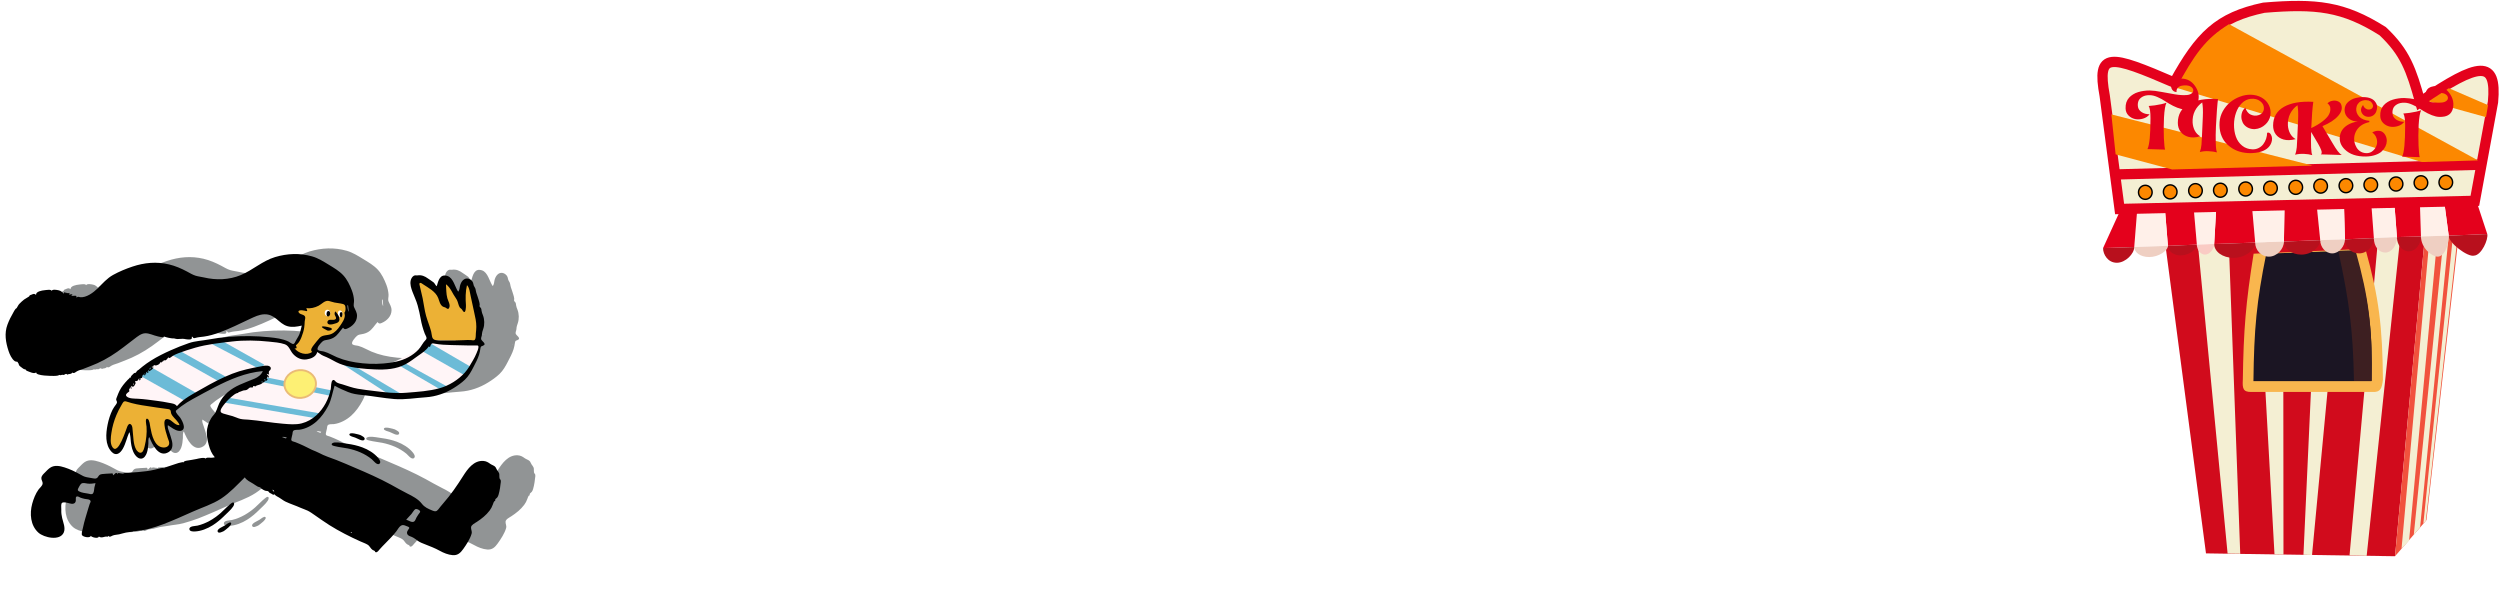 <svg width="1195" height="284" viewBox="0 0 1195 284" fill="none" xmlns="http://www.w3.org/2000/svg">
<path d="M1054.46 264.515L1035.16 117.805L1159.06 113.418L1144.82 265.88L1054.46 264.515Z" fill="#D10B1C"/>
<path d="M1159.84 248.626L1144.82 265.88L1159.06 113.419L1175.24 112.834L1159.84 248.626Z" fill="#F1523D"/>
<path d="M1064.79 264.613L1070.83 264.71L1065.38 116.44L1050.66 117.512L1064.79 264.613Z" fill="#F4EFD3"/>
<path d="M1087.21 265.003L1091.5 265.1L1091.4 149.487H1080.78L1087.21 265.003Z" fill="#F4EFD3"/>
<path d="M1101.05 265.198L1105.15 265.295L1113.63 175.709H1105.15L1101.05 265.198Z" fill="#F4EFD3"/>
<path d="M1123.08 265.49L1131.27 265.685L1147.26 114.003H1136.73L1123.08 265.49Z" fill="#F4EFD3"/>
<path d="M1151.55 258.374L1147.94 262.273L1160.81 119.56H1164.51L1151.55 258.374Z" fill="#F4EFD3"/>
<path d="M1156.81 252.038L1153.79 255.645L1168.12 112.931H1170.46L1156.81 252.038Z" fill="#F4EFD3"/>
<path d="M1159.54 249.016L1158.37 250.186L1172.51 112.834H1174.75L1159.54 249.016Z" fill="#F4EFD3"/>
<g filter="url(#filter0_d_647_6212)">
<path d="M1071.71 182.436H1129.52C1133.52 182.661 1134.07 180.685 1134.59 176.587C1134.35 151.311 1132.77 137.537 1126.2 114.003L1072.78 116.343C1069.03 139.774 1067.96 152.956 1067.62 176.587C1067.39 180.635 1067.65 182.528 1071.71 182.436Z" fill="#F9B64E"/>
<path d="M1072.69 177.269H1129.13C1129.65 154.832 1128.58 141.525 1121.04 114.783L1078.83 116.343C1074.18 139.133 1072.98 152.535 1072.69 177.269Z" fill="#1B1523"/>
<path d="M1120.75 177.172H1129.23C1129.52 151.441 1127.91 137.789 1121.53 114.978H1113.24C1118.53 139.232 1120.29 152.848 1120.75 177.172Z" fill="#3D1F21"/>
</g>
<path d="M1168.15 95.092L1183.26 94.702L1188.91 111.859L1170.49 112.639L1168.15 95.092Z" fill="#E4011C"/>
<path d="M1182.58 122.192C1179.65 123.005 1170.36 116.115 1170.49 112.639L1188.91 111.859C1189.51 114.355 1186.2 122.03 1182.58 122.192Z" fill="#B8101D"/>
<path d="M1156.65 95.092H1168.15L1170.49 112.639L1157.23 113.029L1156.65 95.092Z" fill="#FFF0E9"/>
<path d="M1144.36 95.385L1156.65 95.092L1157.23 113.029L1145.73 113.321L1144.36 95.385Z" fill="#E4011C"/>
<path d="M1133.35 95.58L1144.36 95.385L1145.73 113.321L1134.71 113.809L1133.35 95.58Z" fill="#FFF0E9"/>
<path d="M1120.38 96.067L1133.35 95.58L1134.71 113.809L1120.87 114.394L1120.38 96.067Z" fill="#E4011C"/>
<path d="M1107.22 96.555L1120.38 96.067L1120.87 114.394L1109.07 114.784L1107.22 96.555Z" fill="#FFF0E9"/>
<path d="M1092.01 96.749L1107.22 96.554L1109.07 114.784L1091.72 115.466L1092.01 96.749Z" fill="#E4011C"/>
<path d="M1076.32 97.237L1092.01 97.042L1091.72 115.466L1077.98 115.953L1076.32 97.237Z" fill="#FFF0E9"/>
<path d="M1059.46 97.822L1076.32 97.237L1077.98 115.953L1058.38 116.635L1059.46 97.822Z" fill="#E4011C"/>
<path d="M1048.44 97.822H1059.46L1058.38 116.636L1050.1 116.928L1048.44 97.822Z" fill="#FFF0E9"/>
<path d="M1034.7 98.212L1048.44 97.822L1050.1 116.928L1036.26 117.513L1034.7 98.212Z" fill="#E4011C"/>
<path d="M1021.73 98.504L1034.7 98.212L1036.26 117.513L1020.17 118.098L1021.73 98.504Z" fill="#FFF0E9"/>
<path d="M1014.42 98.504H1021.73L1020.17 118.098L1005.26 118.585L1014.42 98.504Z" fill="#E4011C"/>
<path d="M1165.22 122.679C1162.42 122.679 1157.23 118.526 1157.23 113.028L1170.49 112.639C1170.49 118.136 1168.02 122.679 1165.22 122.679Z" fill="#EFCFC2"/>
<path d="M1151.38 120.145C1148.21 120.145 1145.73 117.09 1145.73 113.321L1157.23 113.029C1157.23 116.797 1154.56 120.145 1151.38 120.145Z" fill="#B8101D"/>
<path d="M1127.67 121.12C1123.85 121.12 1120.87 118.214 1120.87 114.394L1134.71 113.809C1134.71 117.629 1131.5 121.12 1127.67 121.12Z" fill="#B8101D"/>
<path d="M1114.82 121.12C1111.54 121.12 1109.07 118.044 1109.07 114.784L1120.87 114.394C1120.87 117.654 1118.11 121.12 1114.82 121.12Z" fill="#EFCFC2"/>
<path d="M1100.08 121.705C1095.25 121.705 1091.72 118.773 1091.72 115.466L1109.07 114.784C1109.07 118.091 1104.91 121.705 1100.08 121.705Z" fill="#B7111D"/>
<path d="M1084.55 122.679C1080.75 122.679 1077.98 119.493 1077.98 115.953L1091.72 115.466C1091.72 119.006 1088.35 122.679 1084.55 122.679Z" fill="#EFCFC1"/>
<path d="M1067.7 123.264C1062.26 123.264 1058.38 120.176 1058.38 116.636L1077.98 115.953C1077.98 119.493 1073.15 123.264 1067.7 123.264Z" fill="#B9101D"/>
<path d="M1053.99 121.705C1051.72 121.705 1050.1 119.194 1050.1 116.928L1058.38 116.636C1058.38 118.901 1056.27 121.705 1053.99 121.705Z" fill="#FACBC4"/>
<path d="M1042.46 122.095C1038.61 122.095 1036.26 119.779 1036.26 117.513L1050.1 116.928C1050.1 119.194 1046.32 122.095 1042.46 122.095Z" fill="#B8101D"/>
<path d="M1027.33 122.874C1022.83 122.874 1020.17 120.406 1020.17 118.098L1036.26 117.513C1036.26 119.821 1031.84 122.874 1027.33 122.874Z" fill="#EFCFC2"/>
<path d="M1011.85 125.604C1007.7 125.604 1005.26 121.775 1005.26 118.585L1020.17 118.098C1020.17 121.288 1016 125.604 1011.85 125.604Z" fill="#B8101D"/>
<path d="M1140.17 120.73C1137.16 120.73 1134.71 117.9 1134.71 113.809L1145.73 113.321C1145.73 117.413 1143.19 120.73 1140.17 120.73Z" fill="#EFCFC2"/>
<path d="M1013.17 99.901L1182.98 96.002L1191.66 48.723C1193.53 28.423 1185.14 29.439 1156.86 48.723C1152.57 33.307 1149.69 25.046 1138.92 14.897C1120.09 3.013 1107.19 1.588 1082.09 3.687C1060.41 8.284 1051.58 17.135 1039.29 39.462C1008.37 26.154 1002.12 24.492 1006.05 45.799L1013.17 99.901Z" fill="#F4EFD3" stroke="#E4011C" stroke-width="4.919"/>
<path d="M1185.86 78.721L1010.98 83.401" stroke="#E4011C" stroke-width="4.919"/>
<path d="M1165.84 87.22C1165.87 89.08 1167.36 90.547 1169.15 90.517C1170.94 90.487 1172.38 88.971 1172.35 87.11C1172.32 85.25 1170.82 83.782 1169.04 83.812C1167.25 83.843 1165.81 85.359 1165.84 87.22Z" fill="#FC8800" stroke="black" stroke-width="0.703"/>
<path d="M1153.95 87.42C1153.98 89.281 1155.47 90.748 1157.26 90.718C1159.05 90.688 1160.49 89.171 1160.46 87.311C1160.43 85.45 1158.93 83.983 1157.14 84.013C1155.36 84.043 1153.92 85.56 1153.95 87.42Z" fill="#FC8800" stroke="black" stroke-width="0.703"/>
<path d="M1142.06 88.01C1142.09 89.871 1143.58 91.338 1145.37 91.308C1147.16 91.278 1148.6 89.761 1148.57 87.901C1148.54 86.04 1147.05 84.573 1145.26 84.603C1143.47 84.633 1142.03 86.15 1142.06 88.01Z" fill="#FC8800" stroke="black" stroke-width="0.703"/>
<path d="M1129.98 88.409C1130.01 90.269 1131.5 91.737 1133.29 91.707C1135.08 91.677 1136.52 90.16 1136.49 88.299C1136.46 86.439 1134.97 84.972 1133.18 85.002C1131.39 85.032 1129.95 86.549 1129.98 88.409Z" fill="#FC8800" stroke="black" stroke-width="0.703"/>
<path d="M1118.09 88.804C1118.12 90.665 1119.61 92.132 1121.4 92.102C1123.19 92.072 1124.63 90.555 1124.6 88.695C1124.57 86.834 1123.08 85.367 1121.29 85.397C1119.5 85.427 1118.06 86.944 1118.09 88.804Z" fill="#FC8800" stroke="black" stroke-width="0.703"/>
<path d="M1106.01 89.008C1106.04 90.868 1107.53 92.336 1109.32 92.305C1111.11 92.275 1112.55 90.759 1112.52 88.898C1112.48 87.038 1110.99 85.57 1109.2 85.601C1107.41 85.631 1105.97 87.147 1106.01 89.008Z" fill="#FC8800" stroke="black" stroke-width="0.703"/>
<path d="M1094.12 89.598C1094.15 91.458 1095.64 92.926 1097.43 92.896C1099.22 92.865 1100.66 91.349 1100.63 89.488C1100.6 87.628 1099.11 86.16 1097.32 86.191C1095.53 86.221 1094.09 87.737 1094.12 89.598Z" fill="#FC8800" stroke="black" stroke-width="0.703"/>
<path d="M1082.04 89.997C1082.07 91.857 1083.56 93.324 1085.35 93.294C1087.14 93.264 1088.58 91.747 1088.55 89.887C1088.52 88.027 1087.03 86.559 1085.24 86.589C1083.45 86.62 1082.01 88.136 1082.04 89.997Z" fill="#FC8800" stroke="black" stroke-width="0.703"/>
<path d="M1070.15 90.392C1070.18 92.252 1071.67 93.719 1073.46 93.689C1075.25 93.659 1076.69 92.142 1076.66 90.282C1076.63 88.422 1075.14 86.954 1073.35 86.984C1071.56 87.014 1070.12 88.531 1070.15 90.392Z" fill="#FC8800" stroke="black" stroke-width="0.703"/>
<path d="M1058.07 90.985C1058.1 92.846 1059.59 94.313 1061.38 94.283C1063.17 94.253 1064.61 92.736 1064.58 90.876C1064.55 89.015 1063.06 87.548 1061.27 87.578C1059.48 87.608 1058.04 89.125 1058.07 90.985Z" fill="#FC8800" stroke="black" stroke-width="0.703"/>
<path d="M1046.18 91.186C1046.21 93.046 1047.7 94.514 1049.49 94.484C1051.28 94.453 1052.72 92.937 1052.69 91.076C1052.66 89.216 1051.17 87.748 1049.38 87.778C1047.59 87.809 1046.15 89.325 1046.18 91.186Z" fill="#FC8800" stroke="black" stroke-width="0.703"/>
<path d="M1034.1 91.779C1034.13 93.639 1035.62 95.107 1037.41 95.077C1039.2 95.047 1040.64 93.53 1040.61 91.669C1040.58 89.809 1039.09 88.342 1037.3 88.372C1035.51 88.402 1034.07 89.919 1034.1 91.779Z" fill="#FC8800" stroke="black" stroke-width="0.703"/>
<path d="M1022.21 91.98C1022.24 93.84 1023.73 95.307 1025.52 95.277C1027.31 95.247 1028.75 93.73 1028.72 91.87C1028.69 90.01 1027.2 88.542 1025.41 88.572C1023.62 88.602 1022.18 90.119 1022.21 91.98Z" fill="#FC8800" stroke="black" stroke-width="0.703"/>
<path d="M1160.91 48.405L1188.3 56.008L1189.28 50.257L1170.56 42.166L1160.91 48.405Z" fill="#FC8800"/>
<path d="M1011.27 73.79L1038.28 81.004L1105.44 79.152L1009.23 54.684L1011.27 73.79Z" fill="#FC8800"/>
<path d="M1040.32 41.971L1157.69 77.454L1184.5 76.674L1065.47 11.556C1054.29 18.434 1049 25.887 1040.32 41.971Z" fill="#FC8800"/>
<path d="M1027.06 50.66C1027.92 50.615 1028.9 50.516 1029.97 50.361C1031.08 50.207 1032.13 50.016 1033.14 49.789C1034.15 49.562 1034.96 49.33 1035.58 49.091C1034.98 50.287 1034.59 52.645 1034.39 56.164C1034.22 59.66 1034.2 62.951 1034.34 66.037C1034.49 69.099 1034.68 70.926 1034.92 71.516L1026.48 71.267C1027.45 69.381 1027.93 64.482 1027.93 56.568C1027.95 53.581 1027.66 51.611 1027.06 50.66ZM1042.85 37.576C1045.44 37.629 1047.52 38.741 1049.09 40.912C1050.68 43.083 1051.27 45.365 1050.85 47.757C1050.45 50.126 1049.1 51.569 1046.8 52.084C1045.23 52.364 1043.83 52.358 1042.6 52.065C1041.39 51.773 1040.1 51.279 1038.72 50.585C1037.34 49.867 1036.1 49.142 1035 48.409C1033.93 47.677 1032.72 47.022 1031.38 46.446C1030.07 45.847 1028.86 45.531 1027.74 45.498C1026.27 45.431 1025.02 45.698 1024 46.298C1022.98 46.898 1022.34 47.661 1022.08 48.587C1021.82 49.49 1021.79 50.399 1022 51.316C1022.2 52.209 1022.8 52.985 1023.78 53.645C1024.77 54.281 1026.01 54.609 1027.5 54.63C1026.72 55.634 1025.68 56.327 1024.36 56.708C1023.06 57.09 1021.81 57.158 1020.61 56.912C1019.4 56.666 1018.34 56.098 1017.43 55.208C1016.53 54.294 1016.06 53.159 1016.03 51.804C1015.99 50.776 1016.11 49.823 1016.39 48.944C1016.7 48.066 1017.13 47.32 1017.69 46.706C1018.24 46.092 1018.89 45.563 1019.62 45.118C1020.36 44.649 1021.17 44.288 1022.04 44.034C1022.93 43.757 1023.83 43.561 1024.72 43.448C1025.61 43.31 1026.52 43.244 1027.45 43.248C1029.09 43.273 1031.02 43.505 1033.24 43.945C1035.5 44.385 1037.67 44.776 1039.76 45.118C1041.85 45.46 1043.7 45.561 1045.32 45.422C1046.25 45.357 1047.02 45.099 1047.62 44.65C1048.21 44.201 1048.46 43.636 1048.37 42.956C1048.27 42.37 1047.91 41.881 1047.29 41.489C1046.69 41.098 1046 40.879 1045.21 40.832C1044.42 40.762 1043.63 40.809 1042.86 40.973C1042.08 41.113 1041.45 41.456 1040.97 42.002C1040.49 42.548 1040.29 43.219 1040.39 44.016C1039.22 43.935 1038.42 43.351 1037.99 42.264C1037.55 41.154 1037.72 40.121 1038.5 39.163C1039.39 38.069 1040.85 37.54 1042.85 37.576ZM1060.21 47.333C1060.06 48.356 1059.89 50.09 1059.7 52.536C1059.51 54.981 1059.35 57.614 1059.22 60.435C1059.09 63.256 1059.06 65.881 1059.13 68.311C1059.2 70.717 1059.4 72.229 1059.73 72.845C1058.6 72.532 1057.27 72.341 1055.76 72.273C1054.27 72.182 1052.85 72.315 1051.51 72.672C1051.94 71.588 1052.21 70.394 1052.31 69.09C1052.42 67.832 1052.63 63.426 1052.95 55.873C1053.08 53.029 1052.99 50.726 1052.66 48.966C1051.16 50.019 1049.99 51.373 1049.15 53.029C1048.33 54.685 1047.97 56.542 1048.07 58.599C1048.17 60.05 1048.53 61.356 1049.15 62.518C1049.79 63.681 1050.67 64.571 1051.8 65.188C1049.52 65.797 1047.58 65.868 1045.98 65.401C1044.38 64.91 1043.15 64.08 1042.27 62.91C1041.42 61.718 1041 60.316 1041 58.705C1041.02 54.691 1042.73 51.707 1046.13 49.753C1049.55 47.8 1054.24 46.993 1060.21 47.333ZM1076.69 73.172C1075.05 73.263 1073.44 73.146 1071.86 72.819C1070.29 72.492 1068.81 71.935 1067.43 71.147C1066.05 70.336 1064.86 69.355 1063.84 68.205C1062.83 67.031 1062.05 65.607 1061.52 63.934C1061.01 62.238 1060.82 60.389 1060.95 58.385C1061.07 56.568 1061.59 54.821 1062.5 53.144C1063.44 51.467 1064.6 50.054 1065.99 48.905C1067.38 47.755 1068.94 46.856 1070.69 46.208C1072.44 45.536 1074.19 45.225 1075.93 45.277C1077.85 45.334 1079.56 45.793 1081.08 46.655C1082.61 47.517 1083.76 48.707 1084.51 50.223C1085.28 51.74 1085.52 53.404 1085.23 55.216C1085.12 56.007 1084.84 56.792 1084.39 57.573C1083.98 58.331 1083.43 59.003 1082.76 59.59C1082.11 60.178 1081.41 60.647 1080.65 60.998C1079.75 61.415 1078.81 61.656 1077.83 61.72C1076.85 61.761 1075.88 61.593 1074.94 61.215C1074.02 60.837 1073.24 60.266 1072.61 59.5C1072.11 58.879 1071.75 58.097 1071.52 57.157C1071.29 56.193 1071.31 55.178 1071.58 54.112C1071.87 53.024 1072.44 52.142 1073.3 51.467C1073.51 52.267 1073.84 52.954 1074.29 53.527C1074.74 54.101 1075.24 54.512 1075.79 54.762C1076.35 55.012 1076.94 55.181 1077.56 55.27C1078.22 55.336 1078.84 55.272 1079.43 55.08C1080.34 54.827 1081.02 54.403 1081.46 53.809C1081.92 53.193 1082.15 52.511 1082.15 51.764C1082.17 50.434 1081.58 49.307 1080.39 48.385C1079.21 47.44 1077.69 47.057 1075.84 47.235C1074.25 47.398 1072.83 48.103 1071.58 49.35C1070.35 50.598 1069.43 52.111 1068.82 53.891C1068.2 55.647 1067.88 57.505 1067.85 59.464C1067.83 61.611 1068.13 63.57 1068.76 65.339C1069.38 67.085 1070.38 68.515 1071.75 69.629C1073.12 70.743 1074.77 71.329 1076.7 71.386C1077.78 71.418 1078.76 71.202 1079.66 70.739C1080.56 70.275 1081.29 69.666 1081.85 68.912C1082.44 68.136 1082.88 67.285 1083.19 66.361C1083.5 65.413 1083.67 64.449 1083.69 63.469C1084.45 63.188 1085.07 63.51 1085.56 64.435C1086.18 65.597 1086.21 66.905 1085.65 68.359C1084.79 70.552 1082.84 72.023 1079.78 72.773C1078.84 72.978 1077.81 73.111 1076.69 73.172ZM1115 68.492C1115.93 70.084 1116.74 71.321 1117.41 72.205C1118.09 73.089 1118.73 73.715 1119.35 74.083L1109.42 73.789C1109.63 73.586 1109.75 73.32 1109.76 72.994C1109.79 72.645 1109.72 72.246 1109.55 71.797C1109.4 71.326 1109.2 70.865 1108.96 70.414C1108.74 69.941 1108.45 69.395 1108.09 68.778C1107.65 68.041 1106.53 66.141 1104.73 63.076C1104.52 69.373 1104.7 73.066 1105.27 74.157C1104.14 73.82 1102.82 73.617 1101.3 73.549C1099.81 73.482 1098.39 73.615 1097.05 73.949C1097.48 72.888 1097.75 71.694 1097.86 70.366C1097.97 69.109 1098.18 64.726 1098.49 57.219C1098.62 54.352 1098.53 52.05 1098.21 50.313C1096.7 51.365 1095.53 52.72 1094.69 54.376C1093.87 56.032 1093.51 57.889 1093.61 59.946C1093.71 61.373 1094.07 62.667 1094.69 63.83C1095.33 64.993 1096.22 65.882 1097.34 66.499C1095.06 67.085 1093.12 67.145 1091.52 66.677C1089.93 66.21 1088.69 65.391 1087.82 64.222C1086.96 63.029 1086.54 61.628 1086.54 60.017C1086.56 56.026 1088.27 53.054 1091.67 51.1C1095.09 49.147 1099.78 48.34 1105.75 48.68C1105.36 51.353 1105.04 55.534 1104.78 61.222C1106.96 60.189 1108.75 59.122 1110.16 58.02C1111.57 56.917 1112.54 55.93 1113.05 55.059C1113.57 54.163 1113.85 53.32 1113.9 52.527C1113.97 51.736 1113.86 51.091 1113.57 50.592C1113.3 50.071 1112.95 49.675 1112.52 49.405C1113.15 48.747 1113.93 48.338 1114.87 48.179C1115.81 47.997 1116.67 48.069 1117.45 48.396C1118.23 48.722 1118.76 49.193 1119.02 49.808C1119.78 51.628 1119.33 53.482 1117.66 55.37C1116.02 57.259 1113.51 58.9 1110.13 60.294L1115 68.492ZM1120.83 51.472C1121.05 50.335 1121.65 49.36 1122.63 48.549C1123.62 47.738 1124.73 47.175 1125.98 46.862C1127.25 46.526 1128.53 46.377 1129.84 46.416C1131.17 46.432 1132.32 46.653 1133.29 47.078C1134.21 47.456 1134.93 48.025 1135.44 48.788C1135.98 49.527 1136.25 50.305 1136.25 51.122C1136.25 51.939 1136.1 52.717 1135.79 53.455C1135.49 54.193 1134.97 54.796 1134.24 55.265C1133.52 55.711 1132.71 55.897 1131.8 55.823C1131.01 55.776 1130.3 55.475 1129.66 54.919C1129.05 54.341 1128.68 53.642 1128.57 52.821C1128.47 52.001 1128.8 51.112 1129.55 50.154C1129.72 50.789 1130.07 51.325 1130.59 51.761C1131.14 52.174 1131.69 52.377 1132.26 52.37C1133.1 52.348 1133.69 52.074 1134.03 51.547C1134.37 51.02 1134.39 50.425 1134.08 49.763C1133.8 49.101 1133.27 48.595 1132.48 48.245C1131.84 47.946 1131.16 47.821 1130.46 47.87C1129.78 47.92 1129.15 48.088 1128.56 48.374C1127.97 48.636 1127.46 49.077 1127.05 49.695C1126.63 50.289 1126.38 50.982 1126.29 51.773C1126.15 53.217 1126.6 54.525 1127.64 55.7C1128.7 56.852 1130.34 57.542 1132.55 57.771L1132.53 58.366C1129.36 59.042 1127.19 60.624 1126.02 63.11C1125.1 65.137 1125.04 67.19 1125.84 69.268C1126.55 71.156 1127.77 72.383 1129.48 72.947C1130.05 73.127 1130.67 73.216 1131.32 73.212C1132.44 73.198 1133.42 72.818 1134.26 72.073C1135.13 71.328 1135.71 70.447 1136.02 69.429C1136.36 68.412 1136.35 67.326 1136.01 66.172C1135.67 65.018 1134.98 64.064 1133.93 63.309C1134.92 62.755 1135.88 62.491 1136.79 62.518C1137.7 62.522 1138.44 62.754 1139.01 63.214C1139.6 63.652 1140.06 64.249 1140.39 65.006C1140.74 65.74 1140.91 66.55 1140.88 67.436C1140.85 68.323 1140.64 69.18 1140.24 70.009C1139.84 70.837 1139.26 71.614 1138.49 72.338C1137.75 73.04 1136.73 73.616 1135.43 74.068C1134.13 74.52 1132.66 74.768 1131 74.812C1126.54 74.891 1123.13 73.751 1120.77 71.394C1118.98 69.637 1118.19 67.629 1118.43 65.372C1118.66 63.021 1119.9 61.144 1122.16 59.74C1123.54 58.894 1125.17 58.335 1127.04 58.063C1125.64 58.092 1124.42 57.776 1123.36 57.114C1122.31 56.453 1121.56 55.614 1121.12 54.597C1120.71 53.581 1120.61 52.539 1120.83 51.472ZM1148.79 54.259C1149.65 54.215 1150.62 54.115 1151.7 53.96C1152.8 53.806 1153.86 53.616 1154.87 53.389C1155.88 53.162 1156.69 52.929 1157.31 52.691C1156.71 53.887 1156.32 56.244 1156.12 59.764C1155.94 63.26 1155.93 66.551 1156.07 69.636C1156.21 72.699 1156.41 74.525 1156.64 75.116L1148.21 74.866C1149.18 72.981 1149.66 68.081 1149.66 60.168C1149.68 57.18 1149.39 55.211 1148.79 54.259ZM1164.58 41.175C1167.17 41.229 1169.25 42.341 1170.82 44.511C1172.41 46.683 1173 48.964 1172.58 51.356C1172.18 53.726 1170.83 55.168 1168.53 55.684C1166.96 55.964 1165.56 55.957 1164.33 55.664C1163.12 55.372 1161.83 54.879 1160.45 54.184C1159.07 53.466 1157.83 52.741 1156.73 52.008C1155.66 51.276 1154.45 50.622 1153.11 50.045C1151.8 49.446 1150.58 49.13 1149.47 49.097C1148 49.03 1146.75 49.297 1145.73 49.897C1144.71 50.497 1144.07 51.26 1143.81 52.186C1143.55 53.089 1143.52 53.999 1143.73 54.915C1143.93 55.808 1144.53 56.584 1145.51 57.244C1146.5 57.88 1147.74 58.208 1149.23 58.229C1148.45 59.233 1147.41 59.926 1146.09 60.307C1144.79 60.689 1143.54 60.757 1142.33 60.511C1141.13 60.266 1140.07 59.697 1139.16 58.807C1138.26 57.893 1137.79 56.759 1137.76 55.404C1137.72 54.376 1137.84 53.422 1138.12 52.544C1138.43 51.666 1138.86 50.919 1139.42 50.306C1139.97 49.692 1140.62 49.162 1141.35 48.717C1142.09 48.249 1142.89 47.888 1143.77 47.633C1144.66 47.356 1145.55 47.161 1146.44 47.047C1147.34 46.91 1148.25 46.844 1149.18 46.848C1150.81 46.873 1152.75 47.105 1154.97 47.544C1157.22 47.984 1159.4 48.375 1161.49 48.717C1163.58 49.059 1165.43 49.161 1167.05 49.022C1167.98 48.956 1168.75 48.699 1169.34 48.249C1169.94 47.8 1170.19 47.236 1170.09 46.556C1170 45.969 1169.64 45.48 1169.02 45.088C1168.42 44.697 1167.73 44.478 1166.94 44.431C1166.14 44.361 1165.36 44.408 1164.59 44.572C1163.81 44.713 1163.18 45.056 1162.7 45.602C1162.22 46.148 1162.02 46.819 1162.11 47.615C1160.95 47.534 1160.15 46.95 1159.72 45.864C1159.28 44.754 1159.45 43.72 1160.23 42.763C1161.12 41.669 1162.57 41.139 1164.58 41.175Z" fill="#E4011C"/>
<g style="mix-blend-mode:darken" opacity="0.5">
<path d="M70.501 213.378C65.167 207.604 70.74 193.496 74.193 187.163C81.987 187.809 97.858 189.788 98.996 192.544C100.418 195.987 104.271 201.67 102.982 202.231C101.951 202.68 98.022 199.994 96.187 198.595C95.755 203.767 100.469 211.604 95.455 212.943C89.965 213.431 87.899 204.094 87.552 199.364C87.512 203.087 86.837 211.389 84.464 214.813C81.8 218.978 79.266 207.391 78.332 201.077C76.006 207.532 74.486 213.023 70.501 213.378Z" fill="#242A2B"/>
<path d="M222.176 159.936C219.228 151.049 213.671 133.066 215.025 132.231C216.717 131.188 224.102 131.424 228.467 142.862L228.973 130.99C232.053 133.627 235.992 139.307 238.023 143.408C237.724 139.474 237.792 131.924 239.113 132.096C241.145 132.362 250.343 152.966 244.976 160.361L222.176 159.936Z" fill="#242A2B"/>
<path d="M161.358 151.065L158.726 149.068L158.214 143.312L168.186 137.515L178.813 136.569L181.82 142.773L183.499 149.095L176.459 157.755C174.11 158.347 169.554 159.468 170.117 159.212C166.831 160.397 166.915 164.183 167.367 165.928C160.214 170.805 156.843 165.526 156.587 162.648C159.681 161.301 161.057 154.365 161.358 151.065Z" fill="#242A2B"/>
<ellipse cx="173.038" cy="146.902" rx="1.334" ry="1.556" transform="rotate(-5.085 173.038 146.902)" fill="#242A2B"/>
<ellipse cx="179.095" cy="147.256" rx="1.111" ry="1.556" transform="rotate(-5.085 179.095 147.256)" fill="#242A2B"/>
<path fill-rule="evenodd" clip-rule="evenodd" d="M74.552 187.492C82.874 188.936 91.142 190.771 99.418 192.459C100.349 192.65 100.35 192.695 101.118 192.134C103.206 190.609 105.342 189.146 107.508 187.734C114.042 183.477 120.832 179.93 128.22 177.402C133.454 175.609 138.805 174.081 144.196 172.829C143.793 174.587 142.874 176.465 141.65 177.786C140.7 178.811 139.339 179.446 138.109 180.06C134.449 181.884 130.572 183.277 126.993 185.263C123.342 187.288 121.252 191.008 120.893 195.14C120.825 195.912 120.844 196.027 121.502 196.355C122.24 196.723 123.113 196.9 123.908 197.094C130.29 198.654 136.939 199.372 143.459 200.082C146.921 200.46 150.389 200.788 153.865 200.992C156.023 201.118 158.31 201.343 160.461 201.024C169.68 199.658 174.191 188.138 176.24 180.435C185.016 184.226 194.881 186.271 204.384 186.834C215.906 187.519 230.239 186.337 238.483 177.156C242.409 172.783 244.557 167.144 246.004 161.528C239.655 161.548 233.299 161.161 226.967 160.761C225.86 160.691 224.754 160.619 223.648 160.543C223.204 160.512 222.509 160.326 222.066 160.431C221.394 160.591 220.581 161.407 220.006 161.788C215.606 164.709 211.032 167.437 206.229 169.644C203.655 170.825 200.971 171.909 198.178 172.44C195.182 173.009 192.031 172.667 189.047 172.188C181.559 170.988 173.62 168.536 167.11 164.565C165.813 166.816 163.258 168.49 160.61 167.695C157.711 166.824 155.892 164.026 154.177 161.745C153.552 160.914 152.521 160.999 151.481 160.83C148.577 160.359 145.65 160.024 142.718 159.791C133.089 159.025 123.287 159.348 113.812 161.31C104.567 163.224 95.637 167.057 87.804 172.32C84.396 174.61 81.11 177.204 78.383 180.29C76.662 182.239 74.671 184.767 74.552 187.492Z" fill="#242A2B"/>
<path d="M87.029 171.855L110.158 185.079L104.855 188.935L84.017 177.209L87.029 171.855Z" fill="#242A2B"/>
<path d="M239.088 176.952L216.996 164.413L221.315 160.873L241.612 172.711L239.088 176.952Z" fill="#242A2B"/>
<path d="M124.227 187.174L169.32 194.883L168.836 197.486L123.743 189.777L124.227 187.174Z" fill="#242A2B"/>
<path d="M140.96 177.109L175.267 183.971L174.783 186.574L140.476 179.712L140.96 177.109Z" fill="#242A2B"/>
<rect x="100.772" y="164.068" width="26.945" height="3.571" transform="rotate(29.367 100.772 164.068)" fill="#242A2B"/>
<path d="M228.831 184.559L206.236 171.395L209.277 170.455L231.595 182.823L228.831 184.559Z" fill="#242A2B"/>
<path d="M120.753 159.197L142.806 171.607L140.848 173.868L117.206 161.467L120.753 159.197Z" fill="#242A2B"/>
<path d="M204.757 187.371L180.357 171.467L182.954 170.566L209.106 186.092L204.757 187.371Z" fill="#242A2B"/>
<path fill-rule="evenodd" clip-rule="evenodd" d="M97.32 123.7C100.339 124.421 103.112 125.628 105.846 127.078C107.178 127.784 108.523 128.63 109.966 129.086C111.246 129.49 112.616 129.604 113.923 129.913C119.775 131.3 125.977 131.132 131.596 128.798C137.324 126.418 141.971 121.99 147.953 120.198C153.787 118.451 159.855 118.182 165.759 119.881C168.625 120.706 171.123 122.299 173.645 123.843C176.061 125.322 178.587 126.768 180.541 128.856C182.46 130.906 183.7 133.559 184.697 136.158C185.27 137.657 185.615 139.227 185.725 140.829C185.802 141.95 185.308 143.084 185.752 144.135C186.375 145.608 187.185 146.66 187.152 148.365C187.124 149.739 186.611 150.966 185.73 152.006C184.825 153.074 183.699 153.852 182.415 154.395C181.444 154.805 181.121 154.752 180.463 153.932C178.968 155.55 177.971 157.514 176.02 158.668C175.051 159.242 174.035 159.567 172.928 159.737C172.088 159.865 171.315 159.959 170.648 160.536C169.947 161.142 167.425 163.791 168.555 164.644C169.215 165.141 170.649 165.124 171.455 165.372C172.581 165.719 173.675 166.17 174.719 166.719C178.535 168.729 182.255 169.863 186.521 170.536C190.949 171.232 195.369 171.43 199.841 171.048C203.902 170.702 208.128 170.015 211.746 168.035C213.484 167.086 215.134 165.884 216.497 164.442C217.855 163.004 218.599 161.105 220.007 159.754C220.918 158.879 219.902 157.747 219.503 156.693C218.691 154.549 217.996 152.088 217.606 149.83C217.228 147.638 216.728 145.462 216.141 143.311C215.52 141.031 214.461 138.951 213.647 136.743C213.048 135.114 212.419 133.196 212.791 131.446C212.976 130.577 213.471 129.633 214.253 129.157C214.954 128.731 215.434 129.035 216.087 128.938C218 128.654 219.555 129.306 221.12 130.46C221.966 131.084 222.928 131.61 223.74 132.27C224.371 132.783 224.59 133.682 225.255 134.128C226.041 131.441 226.812 128.047 230.393 129.225C233.226 130.157 233.969 134.539 235.498 136.722C236.188 136.043 236.164 134.828 236.377 133.948C236.597 133.038 237.019 132.06 237.675 131.371C239.108 129.867 241.051 130.247 242.267 131.787C242.917 132.611 242.665 133.645 243.31 134.458C243.949 135.265 243.863 136.281 244.182 137.258C244.585 138.497 245.049 139.711 245.398 140.969C245.558 141.55 245.775 142.203 245.803 142.812C245.813 143.064 245.648 143.515 245.733 143.758C245.843 144.075 246.255 144.333 246.424 144.642C246.654 145.057 246.612 145.377 246.673 145.82C246.782 146.619 247.056 147.258 247.356 148.029C248.114 149.972 248.191 152.51 247.502 154.476C247.143 155.495 246.894 156.235 246.855 157.294C246.83 157.978 246.375 158.64 246.47 159.365C246.603 160.373 249.449 161.693 247.372 162.554C246.504 162.915 246.299 162.784 246.147 163.826C245.994 164.86 245.809 165.87 245.497 166.869C244.838 168.991 243.756 170.934 242.746 172.903C241.655 175.032 240.493 177.101 238.749 178.773C237.131 180.323 235.235 181.636 233.336 182.817C229.335 185.304 224.779 186.901 220.065 187.205C215.038 187.529 209.992 188.456 204.945 188.046C199.779 187.627 194.685 186.624 189.53 186.108C187.214 185.875 185.05 185.588 182.882 184.699C180.684 183.796 178.488 182.868 176.441 181.651C175.398 184.944 174.98 188.318 173.34 191.408C171.91 194.105 170.124 196.68 167.839 198.726C165.607 200.725 162.603 202.339 159.602 202.722C158.686 202.839 157.239 202.561 156.641 203.312C156.342 203.687 156.369 204.379 156.279 204.835C156.123 205.612 155.866 206.379 155.755 207.164C155.588 208.353 156.684 208.275 157.686 208.663C159.029 209.183 160.346 209.764 161.653 210.368C162.988 210.985 164.275 211.716 165.611 212.323C166.758 212.842 167.929 213.218 169.043 213.823C171.677 215.253 174.499 216.112 177.284 217.183C180.267 218.329 183.185 219.643 186.127 220.889C191.953 223.356 197.806 225.934 203.369 228.959C205.966 230.371 208.473 231.858 211.125 233.175C213.598 234.405 216.424 235.85 218.126 238.076C219.454 239.813 221.205 240.535 223.219 241.367C224.405 241.857 225.118 241.906 225.953 240.858C226.773 239.828 227.562 238.806 228.436 237.816C232.017 233.754 235.001 229.393 237.882 224.827C240.022 221.439 243.004 217.332 247.514 217.632C248.865 217.721 249.806 218.264 250.87 219.05C251.592 219.582 252.835 219.862 253.349 220.59C253.646 221.011 253.805 221.568 254.106 222.011C254.421 222.472 254.801 222.916 255.03 223.431C255.417 224.304 254.881 225.792 255.606 226.466C256.137 226.959 255.801 228.263 255.722 228.882C255.579 230.025 255.473 231.181 255.185 232.298C254.956 233.177 254.763 234.372 254.182 235.094C253.666 235.739 252.991 235.74 253.231 236.755C252.596 236.604 252.197 238.129 252.055 238.517C251.677 239.56 251.239 240.429 250.56 241.325C248.842 243.593 246.788 245.207 244.438 246.76C243.579 247.327 241.772 248.171 241.662 249.314C241.558 250.411 242.252 251.234 241.92 252.426C241.234 254.905 239.434 257.616 237.954 259.699C236.622 261.573 235.283 262.866 232.863 262.669C230.718 262.494 228.534 261.602 226.67 260.564C224.424 259.312 222.085 258.429 219.697 257.49C218.523 257.027 217.351 256.608 216.304 255.887C215.331 255.217 214.469 254.441 213.368 253.977C212.585 253.645 211.583 253.451 211.193 252.594C210.765 251.659 211.333 251.003 211.8 250.264C212.115 249.769 212.305 249.678 211.965 249.334C211.693 249.058 211 248.866 210.646 248.714C209.791 248.348 208.94 248.039 208.111 248.597C207.186 249.221 206.619 250.39 205.961 251.263C205.173 252.307 204.271 253.274 203.39 254.241C201.645 256.16 199.701 257.912 198.003 259.867C197.615 260.314 196.871 261.425 196.154 261.291C195.623 261.192 195.868 260.861 195.58 260.649C195.27 260.419 195.026 260.438 194.634 260.195C193.659 259.593 193.264 258.304 192.241 257.681C191.191 257.04 189.928 256.625 188.807 256.12C183.694 253.815 178.686 251.286 173.934 248.3C171.551 246.802 169.279 245.148 166.959 243.558C165.866 242.81 164.752 241.983 163.559 241.403C162.472 240.872 161.287 240.54 160.182 240.037C157.815 238.961 155.317 238.197 152.97 237.077C151.866 236.55 151.015 235.787 149.978 235.183C149.07 234.654 148.327 234.359 147.614 233.535C147.37 234.227 146.465 233.434 146.148 233.256C145.897 233.116 145.586 233.03 145.35 232.867C145.115 232.7 144.945 232.302 144.767 232.188C144.372 231.937 143.948 232.039 143.437 231.905C142.752 231.726 141.821 231.171 141.268 230.732C140.886 230.428 141.484 230.64 140.852 230.283C140.557 230.116 140.077 230.107 139.747 229.933C138.965 229.518 138.23 228.961 137.477 228.494C136.11 227.649 134.377 226.922 133.518 225.491C129.9 229.043 126.44 232.858 122.171 235.656C118.048 238.358 113.135 239.855 108.655 241.866C104.044 243.933 99.388 246.015 94.677 247.839C92.386 248.725 90.005 249.428 87.643 250.1C85.219 250.79 82.776 250.865 80.326 251.351C79.121 251.591 77.9 251.656 76.696 251.881C75.586 252.09 74.526 252.471 73.428 252.718C72.459 252.936 71.345 252.924 70.426 253.274C69.752 253.531 68.9 254.305 68.314 253.449C67.993 254.037 67.852 253.786 67.365 253.793C66.847 253.8 66.693 253.837 66.197 253.979C65.391 254.208 64.492 254.348 63.738 253.767C63.522 254.95 60.342 254.174 59.906 253.444C59.599 254.704 55.756 253.982 55.599 252.839C55.467 251.872 55.987 250.418 56.173 249.482C56.475 247.954 56.883 246.449 57.317 244.955C57.776 243.374 58.251 241.797 58.728 240.221C58.938 239.528 59.131 238.827 59.381 238.146C59.503 237.814 59.852 237.301 59.813 236.933C59.697 235.855 57.756 235.95 56.914 235.753C56.278 235.604 55.63 235.445 55.017 235.216C54.573 235.048 54.019 234.623 53.541 234.6C52.446 234.547 52.801 235.749 52.749 236.512C52.686 237.493 52.196 238.039 51.172 238.136C49.975 238.251 46.377 236.496 45.873 238.122C45.636 238.885 45.843 240.289 45.804 241.088C45.737 242.4 45.923 243.682 46.216 244.958C46.696 247.059 47.897 249.663 46.996 251.799C45.199 256.063 37.491 254.276 34.872 251.925C31.016 248.464 30.615 242.799 31.896 238.079C32.517 235.783 33.494 233.296 34.886 231.349C35.505 230.485 36.749 229.594 36.878 228.47C36.986 227.538 36.2 226.758 36.266 225.806C36.345 224.677 37.226 223.918 37.973 223.172C38.751 222.393 39.501 221.554 40.41 220.925C42.513 219.469 45.094 220.005 47.379 220.734C49.877 221.53 52.306 222.682 54.589 223.965C55.72 224.602 56.681 225.179 57.975 225.419C58.969 225.604 59.971 225.784 60.965 225.952C61.905 226.109 62.695 226.22 63.269 225.369C63.9 224.432 64.103 224.058 65.328 223.911C66.631 223.755 67.945 223.712 69.256 223.646C69.533 223.632 70.151 223.49 70.389 223.701C70.601 223.888 70.359 224.34 70.551 224.454C70.855 224.633 72.269 222.202 72.574 224.041C72.581 223.135 73.564 223.486 74.1 223.558C74.295 223.583 74.491 223.616 74.683 223.642C74.883 223.555 75.059 223.593 75.21 223.755C75.429 223.781 75.569 223.685 75.626 223.469C77.908 223.232 80.227 223.17 82.516 222.955C85.163 222.704 87.826 222.442 90.416 221.825C91.375 221.596 92.331 221.313 93.293 221.107C93.735 221.013 94.113 221.027 94.551 221.018C94.713 221.033 94.863 221.086 95.002 221.176C95.056 221.04 95.147 220.931 95.273 220.852C96.895 220.216 98.58 219.732 100.236 219.155C101.395 218.752 102.369 218.433 103.542 218.244L103.764 218.209L104.25 218.308C104.304 218.132 104.405 217.99 104.553 217.882C104.924 217.69 105.245 217.6 105.657 217.52C107.293 217.205 108.914 217.078 110.452 216.699C111.263 216.498 114.223 215.765 114.849 216.531C115.186 215.5 118.364 216.58 119.206 215.913C117.649 214.142 116.863 212.167 116.266 209.911C115.615 207.453 115.112 204.851 115.524 202.308C115.904 199.965 116.967 197.5 118.563 195.734C120.106 194.024 120.334 192.125 121.285 190.101C123.266 185.884 126.898 183.092 131.058 181.231C133.323 180.218 135.638 179.336 137.929 178.387C139.79 177.615 141.316 176.613 142.12 174.688C133.97 175.413 126.396 178.636 119.206 182.367C115.629 184.223 112.074 186.138 108.553 188.098C106.761 189.095 104.993 190.147 103.348 191.375L102.892 191.714C102.363 192.112 101.837 192.517 101.35 192.963C101.233 193.07 100.588 193.528 100.56 193.664C100.339 194.723 102.201 196.23 102.726 197.075C103.438 198.226 104.157 199.582 104.353 200.935C104.586 202.551 103.623 203.457 101.996 203.264C100.008 203.03 98.386 201.536 96.734 200.541C96.482 201.611 97.034 202.765 97.365 203.755C97.822 205.114 98.277 206.494 98.638 207.88C99.149 209.84 99.112 212.108 97.225 213.328C92.416 216.433 89.22 209.651 87.884 206.24C87.237 206.802 87.479 208.624 87.42 209.402C87.306 210.896 87.167 212.502 86.633 213.912C86.224 214.992 85.481 216.277 84.238 216.5C82.89 216.742 81.691 215.671 80.987 214.647C79.768 212.878 79.337 210.823 79.067 208.743C79.008 208.285 78.763 204.014 78.286 203.933C77.138 206.504 76.618 209.295 75.219 211.775C73.994 213.947 72.002 215.524 69.887 213.326C66.615 209.923 67.086 204.542 67.927 200.311C68.415 197.851 69.167 195.475 70.264 193.217C70.719 192.28 71.306 191.554 71.9 190.712C72.388 190.015 72.572 189.694 72.269 188.969C72.094 188.547 71.963 188.542 72.042 188.051C72.1 187.699 72.327 187.251 72.448 186.918C72.8 185.964 73.172 185.021 73.624 184.111C74.591 182.166 75.993 180.496 77.485 178.93L77.634 178.774L77.627 178.781C77.532 178.886 78.237 178.242 78.221 178.242L78.217 178.244L78.236 178.23C78.499 178.024 78.551 177.414 78.916 177.921L78.944 177.959C78.923 177.167 79.547 176.659 80.076 176.168C80.273 175.984 80.466 175.737 80.715 175.616C80.886 175.531 81.309 175.562 81.431 175.454C81.666 175.246 81.757 174.868 81.977 174.628C82.198 174.388 82.519 174.256 82.778 174.065C83.412 173.597 83.982 173.041 84.596 172.548C85.901 171.498 87.275 170.535 88.694 169.643C91.674 167.765 94.873 166.183 98.09 164.753C100.924 163.492 103.871 162.296 106.81 161.3C109.824 160.277 113.081 160.175 116.2 159.588C122.56 158.39 129.342 157.914 135.811 157.969C138.981 157.996 142.148 158.198 145.301 158.522C148.359 158.836 151.545 159.219 154.355 160.554C154.953 160.838 156.077 161.821 156.74 161.722C157.299 161.639 157.694 160.559 157.922 160.127C158.462 159.102 159.171 158.14 159.613 157.071C160.157 155.754 160.367 154.309 160.743 152.941C158.483 153.46 156.098 153.878 153.824 153.197C151.765 152.58 150.283 151.113 148.668 149.78C146.966 148.376 145.197 147.479 142.946 147.537C140.393 147.602 138.184 148.717 135.924 149.774C131.149 152.007 126.391 154.418 121.433 156.223C119.011 157.106 116.506 157.855 113.945 158.202C112.641 158.378 111.311 158.437 110.036 158.794C109.509 158.942 109.356 159.04 108.91 158.84C108.97 158.868 108.284 157.926 108.2 158.324C108.118 158.707 108.331 158.982 108.029 159.292C107.675 159.656 106.828 159.57 106.38 159.571C105.709 159.574 105.159 159.395 104.504 159.302C103.492 159.157 102.394 159.409 101.374 159.372C100.899 159.355 100.548 159.267 100.114 159.175C99.66 159.078 99.946 159.07 99.485 159.052C99.077 159.037 98.853 159.11 98.351 158.995C97.901 158.892 97.489 158.83 97.032 158.765C96.615 158.707 96.269 158.565 95.88 158.487C96.37 158.585 95.239 158.249 95.297 158.36L95.302 158.367L95.297 158.363C95.167 158.24 95.005 157.984 94.766 157.963L94.718 157.962C95.596 159.08 92.089 158.128 91.857 158.08C89.929 157.676 87.891 156.551 85.919 156.606C83.995 156.66 82.254 158.13 80.798 159.235C79.041 160.57 77.292 161.913 75.543 163.259C71.677 166.234 67.446 168.963 62.987 170.959C60.817 171.929 58.58 172.752 56.37 173.622C55.373 174.014 54.268 174.238 53.328 174.757C52.693 175.108 51.818 176.066 51.082 175.351C50.872 176.053 49.563 176.134 49.011 176.204C48.926 176.215 49.078 176.365 48.881 176.369C48.593 176.374 48.491 176.103 48.26 176.064C47.79 175.987 47.758 176.168 47.32 176.384C46.749 176.665 46.843 176.458 46.317 176.45C46.014 176.446 45.712 176.639 45.413 176.675C45.291 176.689 45.114 176.501 44.938 176.519C44.769 176.538 44.391 176.775 44.169 176.829C43.615 176.963 42.949 176.966 42.38 176.991C41.567 177.027 33.385 177.026 33.817 175.277C32.92 176.265 30.524 174.993 29.464 174.616C29.07 174.476 29.03 174.309 28.799 174.131C28.837 173.89 28.727 173.794 28.468 173.842C28.411 173.841 28.355 173.84 28.299 173.838C27.831 173.65 27.672 173.669 27.281 173.301C26.758 172.809 25.841 172.404 25.533 171.731C25.45 171.55 25.491 171.221 25.412 171.081C25.309 170.9 25.084 170.942 25.018 170.794C24.995 170.742 25.052 170.384 25.044 170.379C24.604 170.072 24.039 170.286 23.526 169.916C22.11 168.891 21.112 166.672 20.589 165.08C19.222 160.916 18.503 156.669 20.066 152.476C20.825 150.437 21.802 148.476 22.909 146.604C23.214 146.086 23.522 145.411 23.932 144.96C24.114 144.758 24.374 144.697 24.461 144.578C24.929 143.942 25.133 143.161 25.779 142.525C26.498 141.818 27.206 141.093 28.017 140.489C28.762 139.933 29.714 139.533 30.396 139.015C30.583 138.873 30.497 138.683 30.699 138.516C30.914 138.339 31.207 138.3 31.458 138.201C31.757 138.084 32.122 137.884 32.438 137.828C33.027 137.723 33.242 137.876 33.727 138.258C33.583 136.634 36.553 136.142 37.762 136.031C38.319 135.98 41.101 135.481 41.123 136.34C41.686 135.439 43.684 135.894 44.551 136.072C45.593 136.286 46.3 136.971 47.02 137.707C47.118 137.445 47.217 137.182 47.315 136.92C47.511 137.033 48.154 137.192 47.984 137.55C48.657 136.84 48.292 137.408 48.928 137.467C49.207 137.493 49.434 137.37 49.721 137.31C49.779 137.69 49.624 137.828 49.411 138.115C49.979 138.076 52.136 137.656 50.588 138.511C50.837 138.878 51.847 138.651 52.212 138.671C52.404 138.682 52.88 138.649 53.006 138.778C53.09 138.863 52.981 139.128 52.998 139.15C53.171 139.344 52.862 139.479 53.182 139.512C53.26 139.52 53.484 139.251 53.54 139.247C53.949 139.218 53.655 139.162 54.094 139.186C54.25 139.194 54.559 139.342 54.757 139.365C57.772 139.708 61.188 137.106 63.182 135.15C65.564 132.812 67.601 130.36 70.569 128.716C73.439 127.126 76.676 125.786 79.786 124.746C85.536 122.823 91.367 122.279 97.32 123.7ZM184.107 251.974C184.207 252.017 184.306 252.059 184.406 252.101C184.535 252.02 184.664 251.939 184.794 251.859C184.39 251.709 184.356 251.63 184.107 251.974ZM214.908 240.769C214.235 241.281 213.715 242.351 213.145 243.012C212.345 243.939 211.502 244.829 210.661 245.719C211.746 245.991 213.406 247.334 214.486 246.563C215.02 246.181 215.291 245.173 215.602 244.624C216.083 243.773 216.662 242.964 217.247 242.182C217.85 241.377 215.612 240.231 214.908 240.769ZM146.782 231.36C147.075 231.453 147.754 232.079 147.489 232.343C147.168 232.033 146.756 231.825 146.782 231.36ZM55.19 228.643C54.715 229.135 54.216 230.116 53.909 230.734C53.563 231.43 53.578 231.764 54.235 232.149C55.504 232.893 57.26 232.989 58.679 233.263C59.436 233.409 60.397 233.862 60.965 233.131C61.527 232.41 61.417 231.167 61.624 230.315C61.79 229.624 61.974 228.939 62.15 228.252C60.857 228.498 59.547 228.624 58.238 228.446C57.288 228.317 55.95 227.859 55.19 228.643ZM74.545 190.976C73.619 192.5 72.816 194.099 72.127 195.744C70.987 198.467 70.168 201.324 69.747 204.246C69.45 206.317 69.004 209.231 70.269 211.08C73.027 215.108 76.768 202.441 77.391 201.096C77.763 200.294 78.371 199.416 79.212 200.329C79.903 201.077 79.815 202.384 79.929 203.328C80.264 206.135 80.171 209.541 81.533 212.088C81.979 212.925 83.069 214.092 84.138 213.6C85.096 213.157 85.439 211.408 85.667 210.502C86.388 207.639 86.772 204.182 86.542 201.238C86.495 200.648 85.618 196.791 87.061 197.532C88.004 198.018 88.213 200.762 88.379 201.651C89.03 205.126 90.252 211.015 94.651 211.218C95.62 211.263 96.683 210.939 97.166 210.029C97.768 208.898 96.939 207.523 96.596 206.42C96.003 204.52 95.349 202.565 95.129 200.573C94.995 199.352 94.934 197.309 96.693 197.629C98.814 198.013 99.929 200.642 102.262 200.527C102.215 199.981 101.874 199.564 101.579 199.132C100.621 197.733 99.002 196.607 98.347 195.025C98.133 194.506 98.235 193.687 97.864 193.271C97.515 192.879 96.8 192.834 96.321 192.781C93.124 192.427 89.963 191.842 86.773 191.389C83.364 190.905 80.192 190.336 76.942 189.239C75.477 188.745 75.249 189.818 74.545 190.976ZM151.389 206.261C151.869 206.439 152.346 206.625 152.832 206.791C153.253 206.935 153.399 206.778 153.528 206.385C153.229 206.35 151.529 205.911 151.389 206.261ZM127.386 160.549C121.429 161.256 115.597 161.852 109.811 163.509C107.043 164.303 104.339 165.177 101.648 166.192C100.51 166.622 99.512 167.052 98.553 167.792C98.196 168.067 97.262 168.913 97.031 168.061C96.571 168.588 95.722 170.146 94.845 169.401C94.757 170.004 94.316 170.025 93.905 170.264C93.761 170.348 93.7 170.595 93.513 170.7C93.467 170.726 93.419 170.39 93.349 170.391C93.091 170.393 92.937 170.951 92.802 171.101C92.477 171.462 92.158 171.643 91.699 171.805C91.5 171.891 91.296 171.953 91.082 171.992C90.839 172.118 90.683 172.057 90.61 171.809C90.263 171.846 90.019 171.995 89.668 172.192C90.472 172.302 89.166 172.619 88.992 172.654C89.022 173.244 89.492 172.827 89.827 172.92C89.743 173.671 88.425 174.356 87.894 174.768C87.781 174.572 87.667 174.376 87.552 174.18C87.41 174.345 87.304 174.528 87.236 174.732C87.2 174.975 87.038 175.072 86.753 175.022C86.51 175.253 86.463 175.161 86.328 175.467C86.189 175.783 86.731 176.328 85.997 176.137C86.086 177.141 85.1 176.616 85.24 176.341C84.529 176.336 84.344 177.653 84.467 178.15C84.102 177.845 83.898 177.906 83.583 178.197L83.555 178.223L83.572 178.209C83.817 178.009 83.612 178.754 83.636 178.744L83.638 178.74C83.006 179.748 82.98 178.685 83.151 178.109C82.684 178.347 82.639 178.881 82.276 179.213C81.953 179.508 81.844 179.393 81.55 179.46C81.096 179.562 81.201 179.171 81.045 179.695C80.978 179.917 81.142 180.289 81.163 180.523C81.338 180.233 81.224 179.81 81.57 179.622C81.533 180.421 80.24 183.267 79.453 181.727C78.864 182.218 79.598 182.635 79.239 183.256C78.906 182.988 78.791 182.523 78.789 182.118C78.62 182.391 78.654 182.713 78.527 182.986C78.394 183.27 78.231 183.306 78.182 183.607C78.106 184.063 78.48 183.809 78.315 184.301C78.231 184.547 77.763 184.799 77.583 184.95C76.954 185.477 76.322 186.079 77.043 186.799C78.173 187.926 80.874 187.826 82.335 187.902C85.453 188.063 88.517 188.521 91.611 188.923C93.474 189.164 95.303 189.455 97.142 189.834C98.463 190.108 100.262 190.19 101.059 191.461C104.341 187.712 108.964 185.498 113.206 183.048C117.802 180.394 122.569 177.885 127.515 175.945C131.9 174.223 136.474 173.311 141.085 172.442C142.301 172.213 144.163 171.737 145.323 172.394C146.038 172.799 146.133 173.5 145.672 174.168C145.422 174.53 145.113 174.47 144.995 175.085C144.903 175.561 145.008 175.907 145.169 176.355C144.838 176.14 144.295 176.334 144.099 175.919L144.079 175.873L144.069 175.926C143.931 176.781 145.421 176.765 145.057 177.809L145.033 177.873C144.903 178.193 144.815 177.21 144.676 177.215C144.298 177.229 144.07 178.134 143.937 178.39C144.636 178.328 144.414 178.859 144.062 179.149C143.812 179.356 143.365 179.449 143.068 179.628C142.475 179.986 141.97 180.478 141.36 180.822C140.692 181.2 140.082 181.275 139.407 181.523C139.302 181.562 138.892 181.758 138.849 181.766C138.791 181.776 138.794 181.957 138.745 181.968C138.309 182.07 137.938 181.689 137.525 181.894C137.367 181.974 137.488 182.366 137.354 182.469C137.206 182.584 136.75 182.495 136.559 182.501C136.1 182.516 136.025 182.461 135.682 182.706C135.092 183.125 134.818 183.645 133.987 183.808C133.338 183.937 132.904 183.85 132.301 184.152C131.691 184.457 131.099 184.566 130.497 184.787C130.421 184.815 130.424 185.084 130.363 185.108C130.164 185.187 129.917 185.162 129.727 185.239C129.292 185.417 128.94 185.571 128.547 185.855C126.819 187.102 124.956 188.909 123.664 190.6C123.075 191.371 121.413 193.331 122.098 194.311C122.539 194.941 123.883 195.145 124.565 195.367C125.581 195.698 126.619 195.912 127.644 196.21C128.916 196.583 130.099 197.231 131.391 197.537C132.638 197.834 133.942 197.799 135.212 197.904C140.709 198.355 146.146 199.385 151.645 199.834C154.662 200.08 157.748 200.42 160.723 199.671C163.344 199.009 165.785 197.606 167.763 195.774C171.362 192.44 173.678 187.953 174.616 183.162C174.809 182.172 174.654 179.753 175.503 179.082C176.212 178.524 176.703 179.572 177.228 179.958C178.083 180.581 179.268 180.747 180.257 181.06C182.706 181.832 184.942 182.677 187.496 183.12C190.087 183.568 192.697 183.867 195.305 184.194C200.588 184.859 205.631 185.482 210.96 185.025C216.235 184.573 221.545 184.301 226.672 182.865C231.157 181.61 235.539 178.881 238.668 175.425C240.248 173.682 241.397 171.553 242.581 169.535C243.217 168.45 243.798 167.335 244.265 166.168C244.609 165.31 245.22 164.058 245.211 163.122C245.202 162.284 244.726 162.445 243.889 162.434C242.6 162.418 241.31 162.45 240.02 162.432C237.42 162.397 234.821 162.289 232.219 162.243C229.566 162.198 226.921 162.051 224.304 161.582C223.522 161.441 222.935 161.229 222.462 162.019C222.156 162.528 222.26 163.618 221.463 162.882C220.225 164.766 218.28 166.003 216.473 167.277C214.518 168.657 212.631 170.151 210.532 171.311C206.008 173.811 200.805 174.109 195.75 173.885C190.613 173.66 185.39 173.244 180.448 171.736C178.18 171.045 176.18 169.863 174.103 168.752C173.125 168.228 172.122 167.815 171.096 167.397C169.94 166.927 169.188 166.143 168.129 165.574C167.65 167.83 165.123 168.816 163.085 169.097C160.537 169.446 158.362 168.409 156.634 166.563C155.2 165.031 154.73 162.59 152.657 161.866C150.291 161.041 147.589 160.869 145.113 160.607C139.297 159.993 133.196 159.859 127.386 160.549ZM159.208 174.733C159.878 174.963 161.938 176.948 160.457 177.11C159.516 177.214 158.857 176.082 157.832 176.354C157.372 176.475 156.689 176.699 156.606 177.069C156.4 177.992 157.771 178.452 158.364 178.651C159.277 178.956 160.035 179.278 160.593 180.115C161.45 181.398 161.838 183.563 160.167 184.321C158.926 184.883 157.294 184.677 155.997 184.438C154.904 184.235 153.992 183.204 154.386 182.065C154.497 181.742 154.821 181.162 155.272 181.329C155.632 181.461 155.492 181.785 155.621 182.052C156.144 183.123 159.452 184.419 160.032 182.68C160.739 180.559 157.303 180.245 156.211 179.655C154.798 178.892 154.628 177.386 155.544 176.141C156.346 175.052 157.861 174.269 159.208 174.733ZM165.41 181.154C165.4 181.64 165.378 182.144 165.337 182.628C165.302 183.049 165.345 183.484 164.881 183.676C164.577 183.803 164.241 183.497 163.959 183.745C163.645 184.021 163.647 182.221 163.652 182.118C163.693 181.443 163.753 180.076 164.356 179.606C165.377 178.81 165.423 180.562 165.41 181.154ZM165.093 178.369C164.008 179.199 163.527 177.161 163.924 176.449C164.911 174.681 166.803 177.061 165.093 178.369ZM141.648 179.433C141.999 179.648 141.878 179.522 141.936 180.173C141.555 180.223 141.567 179.695 141.648 179.433ZM142.897 178.755C142.809 179.023 143.335 179.288 143.498 179.314C143.501 179.231 143.146 177.997 142.897 178.755ZM80.189 180.534C79.923 181.004 80.12 181.261 80.59 181.042L80.628 181.024L80.189 180.534ZM85.953 175.728L85.673 175.876C85.548 176.019 85.423 176.163 85.296 176.305C85.69 176.193 85.973 176.228 85.953 175.728ZM87.509 174.962C87.272 174.571 86.656 175.442 86.657 175.633C86.81 175.524 87.785 175.416 87.509 174.962ZM88.027 173.46C87.881 173.71 87.931 173.896 88.18 174.017C88.352 173.739 88.475 173.44 88.548 173.121C88.27 172.955 88.1 173.228 88.027 173.46ZM217.228 132.563C216.744 132.835 217.076 133.59 217.163 134.008C217.577 135.998 218.126 137.956 218.536 139.946C219.11 142.744 219.411 145.602 220.19 148.357C220.902 150.869 221.939 153.278 222.598 155.807C223.04 157.499 222.666 159.533 224.761 159.872C226.644 160.176 228.747 160.015 230.654 160.053C233.11 160.102 235.558 160.015 238.013 159.916C239.174 159.869 240.367 159.778 241.529 159.851C242.212 159.894 243.091 160.267 243.555 159.596C244.007 158.944 243.87 157.398 243.958 156.609C244.075 155.567 244.17 154.522 244.179 153.473C244.201 151.097 243.653 148.795 243.134 146.491C242.574 144.007 242.092 141.505 241.522 139.025C241.154 137.426 240.946 134.81 239.716 133.602C238.97 136.726 238.982 139.971 239.215 143.156C239.264 143.84 239.167 147.804 237.808 145.996C237.432 145.493 237.399 145.19 236.845 144.786C236.276 144.369 236.058 144.015 235.817 143.329C235.379 142.086 235.228 140.972 234.425 139.891C232.792 137.691 231.957 134.86 229.666 133.171C229.839 135.357 229.734 137.747 230.331 139.868C230.708 141.201 231.928 143.059 231.184 144.477C230.814 145.184 230.548 145.007 230.012 144.716C229.667 144.529 229.709 144.424 229.282 144.245C228.875 144.074 228.57 144.111 228.177 143.857C226.786 142.957 226.525 141.201 225.969 139.777C224.743 136.635 221.32 134.931 218.655 133.157C218.365 132.964 217.627 132.34 217.228 132.563ZM168.746 143.466C166.909 144.397 164.968 144.862 162.904 144.612C162.946 145.057 163.652 145.723 163.179 146.023C163.067 146.095 162.365 145.862 162.23 145.84C161.483 145.716 160.469 145.477 159.72 145.701C158.927 145.937 159.001 146.458 159.583 147.004C160.398 147.77 162.261 147.639 162.405 149.018C162.467 149.614 162.166 150.395 162.141 151.017C162.106 151.949 162.059 152.874 161.923 153.797C161.689 155.385 161.218 156.918 160.628 158.408C160.12 159.691 159.483 161.038 158.403 161.944C157.7 162.534 157.968 162.272 158.184 163.03C158.328 163.538 158.345 163.924 157.667 163.856C157.536 163.828 157.405 163.8 157.275 163.772C159.067 166.196 163.165 167.46 165.72 165.508C164.497 164.689 165.903 162.947 166.497 162.209C167.386 161.103 168.31 159.84 169.277 158.816C170.759 157.25 172.927 157.755 174.776 156.987C176.648 156.21 177.929 154.718 179.038 153.079C180.025 151.619 181.348 149.823 181.334 147.967C181.331 147.604 181.119 147.197 181.152 146.85C181.185 146.496 181.392 146.432 181.482 146.195C181.664 145.706 181.677 145.219 181.665 144.679C181.625 142.918 181.044 142.692 179.36 142.386C178.378 142.208 177.389 142.087 176.407 141.915C175.469 141.751 174.61 141.35 173.684 141.167C171.733 140.78 170.361 142.648 168.746 143.466ZM174.625 154.033C176.218 154.816 173.887 155.615 172.971 155.288C166.588 152.162 173.735 153.596 174.625 154.033ZM176.794 146.151C178.312 147.669 180.135 150.867 177.189 151.809C176.28 152.099 174.875 152.564 173.919 152.392C172.555 152.145 172.748 150.375 174.07 150.181C174.853 150.065 176.715 150.527 177.101 149.571C177.311 149.053 176.664 148.315 176.533 147.828C176.363 147.201 176.42 146.683 176.794 146.151ZM95.302 158.367L95.303 158.369C95.308 158.375 95.316 158.382 95.328 158.391L95.333 158.395L95.323 158.386L95.302 158.367ZM179.564 146.495C180.517 146.408 180.225 148.475 179.783 148.863C178.99 149.559 178.362 146.605 179.564 146.495ZM173.418 148.581C172.322 148.814 172.336 146.145 173.337 145.974C174.65 145.749 174.682 148.313 173.418 148.581ZM182.594 143.336C182.485 143.618 182.819 146.235 183.141 146.257C183.169 145.608 183.065 144.967 182.999 144.323L182.983 144.16C182.992 144.17 182.899 142.542 182.594 143.336Z" fill="#242A2B"/>
<path d="M167.502 180.199C167.823 183.807 164.782 187.116 160.583 187.49C156.383 187.863 152.806 185.143 152.485 181.535C152.164 177.927 155.205 174.618 159.404 174.244C163.604 173.87 167.181 176.59 167.502 180.199Z" fill="#242A2B" stroke="#242A2B" stroke-width="0.927"/>
<path fill-rule="evenodd" clip-rule="evenodd" d="M109.56 251.357C108.726 251.389 107.047 251.354 107.021 250.178C106.988 248.678 109.963 248.778 110.916 248.549C115.069 247.552 118.789 245.326 121.972 242.53C123.555 241.14 124.952 239.548 126.606 238.239C126.927 237.984 127.703 237.256 128.178 237.561C128.747 237.928 128.234 238.977 127.971 239.379C126.954 240.934 125.235 242.367 123.926 243.68C122.18 245.433 120.285 247.056 118.188 248.382C115.655 249.983 112.587 251.237 109.56 251.357Z" fill="#242A2B"/>
<path fill-rule="evenodd" clip-rule="evenodd" d="M197.286 216.232C197.815 216.877 198.802 218.237 197.88 218.968C196.704 219.9 194.987 217.469 194.229 216.847C190.926 214.14 186.905 212.52 182.755 211.671C180.691 211.249 178.578 211.097 176.535 210.569C176.138 210.467 175.089 210.289 175.046 209.726C174.994 209.051 176.141 208.826 176.62 208.793C178.473 208.665 180.654 209.169 182.491 209.419C184.943 209.752 187.381 210.281 189.704 211.152C192.51 212.204 195.362 213.892 197.286 216.232Z" fill="#242A2B"/>
<path fill-rule="evenodd" clip-rule="evenodd" d="M123.487 251.168C122.793 251.459 120.966 252.543 120.537 251.407C120.052 250.119 123.244 248.997 124.034 248.44C124.45 248.145 126.244 246.672 126.8 247.118C127.958 248.047 124.012 250.776 123.487 251.168Z" fill="#242A2B"/>
<path fill-rule="evenodd" clip-rule="evenodd" d="M188.723 205.246C189.375 205.623 191.342 206.425 190.695 207.453C189.961 208.617 187.139 206.751 186.218 206.458C185.733 206.304 183.474 205.764 183.494 205.051C183.535 203.567 188.093 205.064 188.723 205.246Z" fill="#242A2B"/>
</g>
<path d="M54.002 216.071C48.668 210.297 54.241 196.189 57.694 189.856C65.487 190.502 81.359 192.481 82.497 195.236C83.919 198.68 87.772 204.363 86.483 204.924C85.452 205.372 81.523 202.687 79.688 201.288C79.255 206.459 83.97 214.297 78.956 215.635C73.466 216.124 71.4 206.787 71.053 202.057C71.013 205.78 70.338 214.082 67.965 217.506C65.301 221.671 62.767 210.084 61.833 203.77C59.507 210.225 57.987 215.716 54.002 216.071Z" fill="#ECB135"/>
<path d="M205.677 162.629C202.729 153.742 197.172 135.759 198.526 134.924C200.218 133.881 207.603 134.116 211.968 145.555L212.474 133.683C215.554 136.32 219.493 142 221.524 146.101C221.225 142.167 221.293 134.616 222.614 134.789C224.646 135.055 233.844 155.659 228.477 163.054L205.677 162.629Z" fill="#ECB135"/>
<path d="M144.859 153.758L142.227 151.761L141.714 146.004L151.687 140.208L162.314 139.262L165.321 145.466L166.999 151.788L159.96 160.448C157.611 161.04 153.054 162.161 153.618 161.905C150.331 163.09 150.415 166.876 150.868 168.621C143.715 173.498 140.344 168.219 140.088 165.341C143.181 163.994 144.558 157.058 144.859 153.758Z" fill="#ECB135"/>
<ellipse cx="156.539" cy="149.595" rx="1.334" ry="1.556" transform="rotate(-5.085 156.539 149.595)" fill="white"/>
<ellipse cx="162.596" cy="149.949" rx="1.111" ry="1.556" transform="rotate(-5.085 162.596 149.949)" fill="white"/>
<path fill-rule="evenodd" clip-rule="evenodd" d="M58.053 190.184C66.375 191.629 74.644 193.464 82.919 195.152C83.85 195.342 83.851 195.388 84.619 194.827C86.707 193.302 88.843 191.839 91.009 190.427C97.543 186.17 104.333 182.623 111.721 180.095C116.955 178.301 122.306 176.773 127.697 175.522C127.294 177.28 126.375 179.157 125.151 180.478C124.201 181.504 122.839 182.139 121.609 182.753C117.95 184.577 114.073 185.97 110.494 187.956C106.843 189.98 104.753 193.7 104.394 197.832C104.326 198.605 104.344 198.72 105.003 199.048C105.741 199.416 106.614 199.592 107.409 199.787C113.791 201.346 120.44 202.065 126.96 202.774C130.422 203.153 133.89 203.481 137.366 203.684C139.524 203.811 141.811 204.035 143.962 203.717C153.181 202.35 157.692 190.83 159.741 183.128C168.517 186.919 178.382 188.964 187.885 189.527C199.407 190.212 213.74 189.03 221.984 179.849C225.91 175.475 228.058 169.837 229.505 164.22C223.156 164.241 216.8 163.854 210.468 163.454C209.361 163.384 208.255 163.311 207.149 163.235C206.705 163.205 206.01 163.018 205.567 163.124C204.895 163.283 204.082 164.1 203.507 164.481C199.107 167.402 194.533 170.129 189.73 172.336C187.156 173.518 184.472 174.601 181.679 175.132C178.683 175.701 175.532 175.359 172.548 174.881C165.06 173.681 157.121 171.229 150.611 167.258C149.314 169.509 146.759 171.182 144.111 170.388C141.212 169.517 139.393 166.719 137.678 164.437C137.053 163.606 136.022 163.692 134.982 163.523C132.078 163.051 129.151 162.716 126.219 162.483C116.59 161.718 106.788 162.04 97.313 164.002C88.068 165.917 79.138 169.75 71.305 175.013C67.897 177.303 64.611 179.897 61.884 182.983C60.163 184.932 58.172 187.46 58.053 190.184Z" fill="#FFF5F7"/>
<path d="M70.53 174.548L93.659 187.771L88.356 191.627L67.518 179.901L70.53 174.548Z" fill="#6CBBD7"/>
<path d="M222.589 179.645L200.497 167.106L204.816 163.565L225.113 175.403L222.589 179.645Z" fill="#6CBBD7"/>
<path d="M107.727 189.867L152.821 197.575L152.337 200.179L107.243 192.47L107.727 189.867Z" fill="#6CBBD7"/>
<path d="M124.461 179.802L158.768 186.663L158.284 189.267L123.977 182.405L124.461 179.802Z" fill="#6CBBD7"/>
<rect x="84.272" y="166.76" width="26.945" height="3.571" transform="rotate(29.367 84.272 166.76)" fill="#6CBBD7"/>
<path d="M212.332 187.252L189.737 174.088L192.778 173.148L215.096 185.516L212.332 187.252Z" fill="#6CBBD7"/>
<path d="M104.254 161.89L126.307 174.299L124.349 176.561L100.707 164.159L104.254 161.89Z" fill="#6CBBD7"/>
<path d="M188.258 190.064L163.858 174.159L166.455 173.259L192.607 188.784L188.258 190.064Z" fill="#6CBBD7"/>
<path fill-rule="evenodd" clip-rule="evenodd" d="M80.821 126.394C83.84 127.114 86.613 128.321 89.347 129.771C90.679 130.477 92.024 131.323 93.467 131.779C94.747 132.183 96.117 132.297 97.424 132.606C103.276 133.993 109.478 133.825 115.097 131.491C120.825 129.111 125.472 124.683 131.454 122.891C137.288 121.144 143.356 120.875 149.259 122.574C152.126 123.399 154.624 124.992 157.146 126.536C159.562 128.015 162.088 129.461 164.042 131.549C165.961 133.599 167.201 136.252 168.198 138.851C168.771 140.35 169.116 141.92 169.226 143.522C169.303 144.643 168.809 145.777 169.253 146.828C169.876 148.301 170.686 149.353 170.653 151.058C170.625 152.432 170.112 153.659 169.231 154.7C168.326 155.767 167.2 156.546 165.916 157.088C164.945 157.498 164.622 157.445 163.964 156.625C162.468 158.243 161.472 160.207 159.521 161.362C158.552 161.935 157.536 162.26 156.429 162.43C155.589 162.559 154.816 162.652 154.149 163.229C153.448 163.835 150.926 166.484 152.056 167.337C152.716 167.834 154.15 167.817 154.956 168.065C156.082 168.412 157.176 168.863 158.22 169.412C162.036 171.422 165.756 172.557 170.022 173.229C174.45 173.925 178.87 174.123 183.342 173.742C187.403 173.395 191.629 172.708 195.247 170.728C196.985 169.779 198.635 168.578 199.997 167.136C201.356 165.697 202.1 163.798 203.508 162.447C204.419 161.572 203.403 160.44 203.004 159.386C202.192 157.242 201.497 154.781 201.107 152.523C200.729 150.331 200.229 148.155 199.642 146.004C199.021 143.724 197.962 141.645 197.148 139.436C196.548 137.807 195.92 135.889 196.292 134.139C196.477 133.27 196.972 132.326 197.754 131.85C198.455 131.424 198.935 131.728 199.588 131.631C201.501 131.347 203.056 131.999 204.621 133.153C205.467 133.777 206.429 134.303 207.241 134.963C207.872 135.476 208.091 136.375 208.756 136.821C209.542 134.135 210.313 130.74 213.894 131.918C216.727 132.85 217.47 137.232 218.998 139.415C219.689 138.736 219.665 137.521 219.878 136.642C220.098 135.731 220.52 134.753 221.176 134.064C222.609 132.56 224.552 132.94 225.768 134.481C226.418 135.304 226.166 136.338 226.811 137.151C227.45 137.958 227.364 138.974 227.683 139.951C228.086 141.19 228.55 142.404 228.899 143.662C229.059 144.243 229.276 144.896 229.304 145.505C229.314 145.757 229.149 146.208 229.234 146.451C229.344 146.768 229.756 147.026 229.925 147.335C230.155 147.75 230.113 148.07 230.174 148.514C230.283 149.312 230.557 149.951 230.857 150.722C231.615 152.665 231.692 155.203 231.003 157.169C230.644 158.188 230.395 158.928 230.356 159.987C230.331 160.672 229.876 161.333 229.971 162.058C230.104 163.066 232.95 164.386 230.873 165.247C230.005 165.608 229.8 165.478 229.648 166.519C229.495 167.553 229.31 168.563 228.998 169.562C228.339 171.684 227.256 173.627 226.247 175.596C225.156 177.725 223.994 179.795 222.25 181.466C220.632 183.016 218.736 184.329 216.837 185.51C212.836 187.998 208.28 189.594 203.566 189.898C198.539 190.223 193.493 191.149 188.446 190.739C183.28 190.32 178.186 189.317 173.031 188.801C170.715 188.568 168.551 188.281 166.383 187.392C164.185 186.489 161.989 185.561 159.942 184.344C158.899 187.638 158.481 191.011 156.841 194.101C155.411 196.798 153.625 199.373 151.34 201.419C149.108 203.419 146.104 205.032 143.103 205.416C142.187 205.532 140.74 205.254 140.142 206.006C139.843 206.38 139.87 207.072 139.78 207.528C139.624 208.305 139.367 209.072 139.256 209.857C139.089 211.046 140.185 210.968 141.187 211.356C142.53 211.876 143.847 212.458 145.154 213.061C146.489 213.678 147.776 214.41 149.112 215.016C150.259 215.535 151.43 215.911 152.544 216.516C155.177 217.946 158 218.805 160.785 219.876C163.768 221.022 166.686 222.336 169.628 223.582C175.454 226.049 181.307 228.628 186.87 231.652C189.467 233.064 191.974 234.551 194.626 235.869C197.099 237.098 199.925 238.543 201.627 240.769C202.955 242.506 204.706 243.228 206.72 244.06C207.906 244.55 208.619 244.599 209.454 243.551C210.274 242.521 211.063 241.499 211.937 240.509C215.518 236.447 218.502 232.086 221.383 227.521C223.523 224.132 226.505 220.025 231.015 220.325C232.366 220.414 233.307 220.957 234.371 221.743C235.093 222.275 236.336 222.556 236.85 223.283C237.147 223.704 237.306 224.261 237.607 224.704C237.922 225.166 238.302 225.61 238.531 226.124C238.918 226.997 238.382 228.485 239.107 229.159C239.638 229.652 239.302 230.956 239.223 231.575C239.08 232.718 238.974 233.874 238.685 234.991C238.457 235.87 238.264 237.065 237.683 237.787C237.167 238.432 236.492 238.434 236.732 239.448C236.097 239.297 235.698 240.822 235.556 241.21C235.178 242.253 234.74 243.122 234.061 244.018C232.343 246.286 230.289 247.9 227.938 249.453C227.08 250.02 225.273 250.864 225.163 252.007C225.059 253.104 225.753 253.927 225.421 255.119C224.735 257.598 222.935 260.309 221.455 262.392C220.123 264.266 218.784 265.559 216.364 265.362C214.219 265.187 212.035 264.295 210.171 263.257C207.925 262.005 205.586 261.122 203.198 260.183C202.024 259.72 200.852 259.301 199.805 258.58C198.832 257.91 197.97 257.134 196.869 256.67C196.086 256.338 195.084 256.144 194.693 255.287C194.266 254.352 194.834 253.696 195.301 252.957C195.616 252.462 195.806 252.371 195.466 252.027C195.194 251.751 194.501 251.559 194.147 251.407C193.292 251.041 192.441 250.732 191.612 251.29C190.687 251.914 190.12 253.083 189.462 253.956C188.674 255 187.772 255.967 186.891 256.934C185.146 258.853 183.202 260.605 181.504 262.56C181.116 263.007 180.372 264.118 179.655 263.984C179.124 263.885 179.369 263.554 179.081 263.342C178.771 263.113 178.527 263.132 178.135 262.888C177.16 262.286 176.765 260.997 175.742 260.374C174.692 259.733 173.429 259.318 172.308 258.813C167.195 256.509 162.187 253.979 157.435 250.993C155.052 249.495 152.78 247.841 150.46 246.252C149.367 245.503 148.253 244.676 147.06 244.096C145.973 243.565 144.788 243.233 143.683 242.73C141.316 241.654 138.818 240.89 136.471 239.77C135.367 239.243 134.516 238.48 133.479 237.876C132.571 237.347 131.828 237.052 131.115 236.228C130.871 236.92 129.966 236.127 129.649 235.949C129.398 235.81 129.087 235.723 128.851 235.56C128.616 235.393 128.446 234.995 128.268 234.881C127.873 234.63 127.449 234.732 126.938 234.598C126.253 234.419 125.321 233.864 124.769 233.425C124.387 233.122 124.985 233.333 124.353 232.976C124.058 232.81 123.578 232.8 123.248 232.626C122.466 232.211 121.731 231.654 120.978 231.187C119.611 230.342 117.878 229.615 117.019 228.184C113.401 231.736 109.941 235.551 105.672 238.349C101.549 241.051 96.636 242.548 92.156 244.559C87.545 246.626 82.889 248.708 78.178 250.532C75.887 251.419 73.506 252.122 71.144 252.793C68.72 253.483 66.277 253.558 63.827 254.044C62.622 254.284 61.401 254.35 60.197 254.575C59.087 254.783 58.027 255.164 56.929 255.411C55.96 255.629 54.846 255.617 53.927 255.967C53.253 256.224 52.401 256.998 51.815 256.142C51.494 256.73 51.352 256.479 50.866 256.486C50.347 256.493 50.194 256.53 49.698 256.672C48.892 256.901 47.993 257.042 47.239 256.46C47.023 257.643 43.843 256.868 43.407 256.137C43.1 257.397 39.257 256.675 39.1 255.533C38.968 254.565 39.489 253.111 39.674 252.175C39.976 250.647 40.384 249.142 40.818 247.648C41.277 246.067 41.752 244.49 42.229 242.914C42.439 242.221 42.632 241.52 42.882 240.839C43.004 240.507 43.353 239.994 43.315 239.626C43.199 238.548 41.257 238.643 40.416 238.446C39.779 238.297 39.132 238.138 38.518 237.909C38.074 237.741 37.52 237.317 37.042 237.293C35.947 237.24 36.302 238.442 36.25 239.205C36.187 240.186 35.697 240.732 34.673 240.83C33.476 240.944 29.878 239.189 29.374 240.815C29.137 241.578 29.345 242.982 29.305 243.782C29.238 245.094 29.424 246.375 29.717 247.651C30.197 249.752 31.398 252.356 30.497 254.492C28.7 258.756 20.992 256.969 18.373 254.618C14.517 251.157 14.116 245.492 15.397 240.772C16.018 238.477 16.995 235.989 18.387 234.043C19.006 233.178 20.25 232.287 20.379 231.164C20.487 230.231 19.701 229.451 19.767 228.499C19.846 227.371 20.727 226.611 21.474 225.865C22.252 225.086 23.002 224.247 23.911 223.618C26.014 222.162 28.595 222.698 30.88 223.427C33.378 224.223 35.806 225.375 38.09 226.658C39.221 227.295 40.182 227.872 41.476 228.113C42.47 228.297 43.472 228.477 44.466 228.645C45.406 228.803 46.196 228.913 46.77 228.062C47.401 227.125 47.604 226.751 48.829 226.604C50.132 226.448 51.446 226.405 52.757 226.339C53.034 226.325 53.652 226.183 53.89 226.394C54.102 226.581 53.86 227.033 54.052 227.147C54.356 227.326 55.77 224.895 56.075 226.734C56.082 225.828 57.065 226.179 57.601 226.251C57.796 226.276 57.992 226.31 58.184 226.335C58.384 226.248 58.56 226.286 58.711 226.448C58.93 226.474 59.07 226.378 59.127 226.162C61.409 225.925 63.728 225.863 66.017 225.648C68.664 225.397 71.326 225.135 73.917 224.518C74.876 224.289 75.832 224.006 76.794 223.8C77.236 223.706 77.614 223.72 78.052 223.711C78.214 223.726 78.364 223.779 78.503 223.869C78.558 223.733 78.648 223.624 78.774 223.545C80.396 222.909 82.081 222.425 83.737 221.848C84.896 221.445 85.87 221.126 87.043 220.937L87.264 220.903L87.751 221.001C87.805 220.825 87.906 220.684 88.054 220.575C88.425 220.383 88.746 220.293 89.158 220.213C90.793 219.898 92.415 219.771 93.953 219.392C94.764 219.191 97.724 218.458 98.35 219.224C98.687 218.193 101.865 219.273 102.707 218.606C101.15 216.835 100.364 214.861 99.767 212.604C99.116 210.146 98.613 207.544 99.025 205.001C99.405 202.658 100.468 200.193 102.064 198.427C103.607 196.717 103.835 194.818 104.786 192.794C106.767 188.577 110.399 185.785 114.559 183.924C116.824 182.911 119.139 182.03 121.43 181.08C123.291 180.309 124.817 179.306 125.621 177.381C117.47 178.106 109.897 181.329 102.707 185.06C99.13 186.916 95.575 188.832 92.054 190.791C90.262 191.788 88.494 192.84 86.849 194.068L86.393 194.407C85.864 194.805 85.338 195.21 84.851 195.656C84.734 195.763 84.088 196.221 84.061 196.357C83.84 197.416 85.702 198.923 86.227 199.768C86.939 200.919 87.658 202.275 87.854 203.628C88.087 205.244 87.124 206.15 85.497 205.957C83.509 205.724 81.887 204.229 80.235 203.234C79.983 204.304 80.535 205.458 80.867 206.448C81.323 207.808 81.778 209.187 82.139 210.573C82.65 212.534 82.613 214.801 80.725 216.021C75.917 219.126 72.721 212.344 71.385 208.933C70.737 209.495 70.98 211.317 70.921 212.095C70.807 213.589 70.668 215.195 70.134 216.605C69.725 217.685 68.982 218.97 67.739 219.193C66.391 219.435 65.192 218.364 64.488 217.34C63.269 215.571 62.838 213.517 62.568 211.436C62.509 210.978 62.264 206.707 61.787 206.626C60.639 209.197 60.119 211.988 58.721 214.468C57.495 216.64 55.503 218.217 53.388 216.019C50.116 212.616 50.587 207.235 51.428 203.004C51.916 200.544 52.668 198.168 53.765 195.91C54.22 194.973 54.807 194.247 55.401 193.405C55.889 192.708 56.073 192.387 55.77 191.662C55.595 191.24 55.464 191.236 55.543 190.744C55.601 190.392 55.828 189.944 55.949 189.611C56.3 188.657 56.673 187.714 57.124 186.804C58.092 184.86 59.494 183.189 60.986 181.623L61.135 181.467L61.128 181.474C61.033 181.579 61.738 180.935 61.722 180.936L61.718 180.937L61.737 180.923C62 180.717 62.052 180.107 62.417 180.614L62.445 180.652C62.424 179.86 63.048 179.352 63.577 178.861C63.775 178.677 63.967 178.43 64.215 178.309C64.387 178.224 64.81 178.255 64.932 178.148C65.167 177.939 65.258 177.561 65.478 177.321C65.698 177.081 66.02 176.949 66.279 176.758C66.913 176.29 67.483 175.735 68.097 175.241C69.402 174.191 70.776 173.228 72.195 172.336C75.175 170.458 78.374 168.877 81.591 167.446C84.425 166.185 87.372 164.989 90.311 163.993C93.326 162.971 96.582 162.869 99.701 162.281C106.061 161.083 112.843 160.607 119.312 160.662C122.481 160.689 125.649 160.891 128.801 161.215C131.86 161.529 135.046 161.912 137.856 163.247C138.454 163.531 139.578 164.514 140.241 164.415C140.8 164.332 141.195 163.252 141.423 162.821C141.963 161.795 142.672 160.834 143.114 159.764C143.658 158.447 143.868 157.003 144.244 155.634C141.984 156.153 139.599 156.572 137.325 155.89C135.266 155.273 133.784 153.806 132.169 152.473C130.467 151.069 128.698 150.173 126.447 150.23C123.894 150.295 121.685 151.41 119.425 152.467C114.65 154.701 109.892 157.111 104.934 158.917C102.512 159.799 100.007 160.548 97.446 160.895C96.142 161.071 94.812 161.13 93.537 161.487C93.01 161.635 92.857 161.733 92.411 161.533C92.471 161.561 91.785 160.619 91.701 161.017C91.619 161.4 91.832 161.675 91.53 161.985C91.176 162.349 90.329 162.263 89.881 162.264C89.21 162.267 88.66 162.088 88.005 161.995C86.993 161.85 85.895 162.103 84.875 162.065C84.4 162.048 84.049 161.96 83.615 161.868C83.161 161.771 83.447 161.763 82.986 161.745C82.578 161.73 82.355 161.803 81.852 161.688C81.402 161.585 80.99 161.523 80.533 161.458C80.116 161.4 79.77 161.258 79.38 161.18C79.871 161.278 78.74 160.942 78.798 161.053L78.802 161.06L78.798 161.056C78.668 160.933 78.506 160.677 78.267 160.656L78.219 160.655C79.097 161.773 75.59 160.822 75.358 160.773C73.43 160.369 71.392 159.244 69.421 159.299C67.496 159.353 65.754 160.823 64.299 161.928C62.542 163.263 60.793 164.606 59.044 165.952C55.178 168.927 50.947 171.656 46.488 173.652C44.318 174.622 42.081 175.445 39.871 176.315C38.874 176.708 37.769 176.931 36.829 177.45C36.194 177.801 35.319 178.759 34.583 178.045C34.373 178.746 33.064 178.827 32.512 178.898C32.428 178.908 32.579 179.059 32.382 179.062C32.094 179.068 31.992 178.796 31.761 178.758C31.291 178.68 31.259 178.861 30.821 179.078C30.25 179.358 30.344 179.151 29.818 179.143C29.515 179.139 29.213 179.332 28.914 179.368C28.792 179.382 28.615 179.194 28.439 179.213C28.27 179.231 27.892 179.468 27.67 179.522C27.116 179.656 26.45 179.659 25.881 179.684C25.068 179.72 16.886 179.719 17.318 177.97C16.421 178.958 14.025 177.687 12.965 177.309C12.571 177.169 12.531 177.002 12.3 176.824C12.338 176.583 12.228 176.487 11.969 176.535C11.912 176.534 11.856 176.533 11.8 176.531C11.332 176.343 11.173 176.362 10.782 175.994C10.259 175.503 9.342 175.098 9.034 174.424C8.951 174.243 8.992 173.915 8.913 173.774C8.81 173.593 8.585 173.635 8.519 173.487C8.496 173.435 8.552 173.077 8.545 173.072C8.105 172.765 7.54 172.979 7.027 172.609C5.611 171.585 4.613 169.365 4.09 167.773C2.723 163.609 2.003 159.363 3.567 155.169C4.326 153.131 5.303 151.169 6.409 149.297C6.715 148.779 7.023 148.104 7.433 147.653C7.615 147.451 7.875 147.39 7.962 147.271C8.43 146.635 8.634 145.854 9.28 145.218C9.999 144.511 10.707 143.786 11.518 143.182C12.263 142.627 13.215 142.226 13.897 141.709C14.084 141.566 13.998 141.376 14.2 141.209C14.415 141.032 14.708 140.993 14.959 140.894C15.258 140.777 15.623 140.577 15.939 140.521C16.528 140.417 16.743 140.569 17.228 140.951C17.084 139.327 20.054 138.835 21.263 138.725C21.82 138.673 24.602 138.174 24.624 139.033C25.187 138.132 27.185 138.587 28.052 138.766C29.093 138.979 29.801 139.664 30.521 140.4C30.619 140.138 30.718 139.876 30.816 139.613C31.012 139.726 31.655 139.885 31.485 140.243C32.158 139.533 31.793 140.101 32.429 140.16C32.708 140.186 32.935 140.063 33.222 140.003C33.28 140.383 33.125 140.521 32.912 140.809C33.48 140.769 35.637 140.349 34.089 141.204C34.338 141.571 35.349 141.344 35.713 141.364C35.905 141.375 36.381 141.342 36.507 141.471C36.59 141.556 36.482 141.822 36.499 141.843C36.672 142.037 36.363 142.172 36.683 142.205C36.761 142.213 36.985 141.945 37.041 141.941C37.45 141.911 37.156 141.855 37.595 141.879C37.751 141.887 38.059 142.036 38.258 142.058C41.273 142.401 44.689 139.799 46.683 137.843C49.066 135.506 51.102 133.053 54.07 131.409C56.94 129.819 60.177 128.479 63.287 127.439C69.037 125.516 74.868 124.972 80.821 126.394ZM167.608 254.667C167.708 254.71 167.807 254.752 167.907 254.794C168.036 254.713 168.165 254.632 168.295 254.552C167.89 254.402 167.857 254.323 167.608 254.667ZM198.409 243.462C197.736 243.974 197.216 245.044 196.646 245.705C195.846 246.632 195.003 247.522 194.162 248.412C195.247 248.684 196.907 250.027 197.987 249.256C198.521 248.874 198.792 247.866 199.103 247.317C199.584 246.466 200.163 245.657 200.748 244.875C201.351 244.07 199.113 242.924 198.409 243.462ZM130.283 234.053C130.576 234.146 131.255 234.772 130.99 235.036C130.669 234.726 130.257 234.518 130.283 234.053ZM38.691 231.336C38.215 231.828 37.717 232.81 37.41 233.427C37.064 234.123 37.079 234.457 37.736 234.842C39.005 235.587 40.761 235.682 42.18 235.956C42.937 236.102 43.898 236.555 44.466 235.825C45.028 235.103 44.918 233.86 45.125 233.008C45.291 232.317 45.475 231.632 45.651 230.945C44.358 231.191 43.047 231.317 41.739 231.139C40.789 231.011 39.451 230.552 38.691 231.336ZM58.046 193.669C57.12 195.194 56.316 196.792 55.628 198.438C54.488 201.16 53.669 204.017 53.248 206.939C52.95 209.01 52.505 211.924 53.77 213.773C56.528 217.801 60.269 205.134 60.892 203.789C61.264 202.988 61.872 202.109 62.713 203.022C63.404 203.77 63.316 205.077 63.43 206.021C63.765 208.828 63.672 212.234 65.034 214.781C65.48 215.618 66.57 216.785 67.638 216.293C68.597 215.85 68.939 214.102 69.168 213.195C69.889 210.332 70.273 206.875 70.043 203.931C69.996 203.341 69.119 199.484 70.562 200.225C71.505 200.711 71.713 203.455 71.88 204.344C72.531 207.819 73.753 213.708 78.152 213.911C79.121 213.956 80.184 213.632 80.667 212.722C81.269 211.591 80.44 210.216 80.097 209.113C79.504 207.213 78.85 205.258 78.63 203.266C78.496 202.046 78.436 200.002 80.194 200.322C82.314 200.706 83.43 203.335 85.763 203.22C85.716 202.674 85.375 202.258 85.08 201.825C84.121 200.426 82.503 199.3 81.848 197.718C81.635 197.199 81.736 196.381 81.365 195.964C81.016 195.572 80.301 195.527 79.822 195.474C76.625 195.12 73.463 194.535 70.275 194.082C66.865 193.598 63.694 193.03 60.443 191.933C58.978 191.438 58.75 192.511 58.046 193.669ZM134.89 208.954C135.37 209.132 135.847 209.318 136.333 209.484C136.754 209.628 136.9 209.471 137.029 209.078C136.73 209.043 135.03 208.604 134.89 208.954ZM110.887 163.242C104.93 163.949 99.098 164.545 93.312 166.203C90.544 166.996 87.84 167.87 85.148 168.886C84.01 169.315 83.013 169.745 82.054 170.485C81.697 170.76 80.763 171.606 80.532 170.754C80.072 171.281 79.223 172.839 78.346 172.094C78.258 172.697 77.817 172.718 77.406 172.957C77.262 173.041 77.201 173.289 77.014 173.393C76.968 173.419 76.92 173.083 76.85 173.084C76.591 173.086 76.438 173.644 76.303 173.794C75.978 174.156 75.659 174.336 75.2 174.498C75.001 174.584 74.797 174.646 74.583 174.685C74.34 174.811 74.184 174.75 74.111 174.502C73.763 174.539 73.52 174.688 73.169 174.885C73.973 174.996 72.667 175.312 72.493 175.347C72.523 175.937 72.993 175.52 73.328 175.613C73.243 176.364 71.926 177.049 71.395 177.461C71.282 177.265 71.168 177.069 71.053 176.873C70.911 177.038 70.805 177.222 70.737 177.425C70.701 177.668 70.539 177.765 70.254 177.715C70.011 177.946 69.964 177.854 69.829 178.16C69.69 178.476 70.232 179.021 69.498 178.83C69.587 179.834 68.601 179.309 68.741 179.034C68.03 179.029 67.845 180.346 67.968 180.843C67.603 180.538 67.399 180.599 67.084 180.891L67.055 180.916L67.073 180.902C67.317 180.703 67.114 181.447 67.137 181.437L67.139 181.433C66.507 182.441 66.481 181.378 66.652 180.802C66.185 181.04 66.14 181.574 65.777 181.906C65.454 182.201 65.345 182.086 65.051 182.153C64.597 182.255 64.702 181.864 64.546 182.388C64.479 182.61 64.643 182.983 64.664 183.216C64.839 182.926 64.725 182.503 65.071 182.316C65.034 183.114 63.742 185.96 62.954 184.42C62.365 184.912 63.099 185.328 62.739 185.949C62.407 185.681 62.292 185.216 62.29 184.811C62.121 185.084 62.155 185.407 62.028 185.679C61.895 185.964 61.732 185.999 61.683 186.3C61.607 186.756 61.98 186.502 61.816 186.994C61.732 187.24 61.264 187.492 61.084 187.643C60.455 188.17 59.823 188.772 60.544 189.492C61.674 190.619 64.375 190.519 65.836 190.595C68.954 190.756 72.019 191.214 75.112 191.616C76.975 191.857 78.804 192.148 80.643 192.527C81.964 192.801 83.763 192.883 84.56 194.154C87.842 190.405 92.465 188.192 96.707 185.741C101.303 183.087 106.07 180.578 111.016 178.638C115.401 176.916 119.974 176.004 124.586 175.135C125.802 174.906 127.664 174.43 128.824 175.087C129.539 175.492 129.634 176.193 129.173 176.861C128.923 177.223 128.614 177.163 128.496 177.778C128.404 178.254 128.509 178.6 128.67 179.048C128.339 178.833 127.796 179.027 127.6 178.612L127.58 178.566L127.57 178.619C127.432 179.474 128.922 179.458 128.558 180.502L128.534 180.566C128.404 180.887 128.315 179.903 128.177 179.909C127.799 179.922 127.571 180.827 127.438 181.084C128.137 181.021 127.915 181.552 127.563 181.842C127.313 182.049 126.866 182.142 126.569 182.321C125.976 182.679 125.471 183.171 124.861 183.516C124.193 183.893 123.583 183.968 122.908 184.217C122.803 184.255 122.393 184.451 122.35 184.459C122.292 184.469 122.295 184.65 122.246 184.661C121.81 184.763 121.439 184.382 121.026 184.587C120.868 184.667 120.989 185.059 120.855 185.162C120.707 185.277 120.251 185.188 120.06 185.194C119.601 185.209 119.526 185.155 119.183 185.399C118.593 185.818 118.319 186.338 117.488 186.501C116.839 186.63 116.405 186.543 115.802 186.845C115.192 187.15 114.6 187.259 113.998 187.48C113.922 187.508 113.925 187.777 113.864 187.801C113.665 187.88 113.418 187.855 113.228 187.932C112.793 188.11 112.441 188.265 112.048 188.549C110.32 189.796 108.457 191.602 107.165 193.293C106.576 194.064 104.914 196.024 105.599 197.004C106.04 197.634 107.384 197.838 108.066 198.06C109.082 198.391 110.12 198.605 111.145 198.903C112.417 199.276 113.6 199.924 114.892 200.23C116.139 200.528 117.443 200.492 118.713 200.597C124.21 201.048 129.647 202.078 135.146 202.527C138.163 202.773 141.249 203.113 144.224 202.364C146.845 201.702 149.286 200.3 151.264 198.467C154.863 195.133 157.179 190.646 158.117 185.855C158.31 184.865 158.155 182.446 159.004 181.775C159.713 181.217 160.204 182.265 160.729 182.651C161.584 183.274 162.769 183.441 163.758 183.753C166.207 184.525 168.443 185.37 170.997 185.813C173.588 186.261 176.198 186.56 178.806 186.887C184.089 187.552 189.132 188.175 194.461 187.718C199.736 187.266 205.046 186.994 210.173 185.558C214.658 184.303 219.04 181.574 222.168 178.118C223.749 176.375 224.898 174.247 226.082 172.228C226.718 171.143 227.299 170.028 227.766 168.861C228.11 168.003 228.721 166.751 228.712 165.815C228.703 164.977 228.227 165.139 227.39 165.127C226.101 165.111 224.811 165.143 223.521 165.125C220.921 165.09 218.322 164.982 215.72 164.936C213.067 164.891 210.422 164.744 207.805 164.275C207.023 164.135 206.436 163.922 205.963 164.712C205.657 165.221 205.761 166.311 204.964 165.575C203.726 167.459 201.781 168.696 199.974 169.97C198.019 171.35 196.132 172.844 194.033 174.004C189.509 176.505 184.306 176.802 179.251 176.578C174.114 176.353 168.891 175.937 163.949 174.429C161.681 173.738 159.681 172.557 157.604 171.445C156.626 170.922 155.623 170.508 154.597 170.091C153.441 169.62 152.689 168.836 151.63 168.267C151.151 170.523 148.624 171.509 146.586 171.79C144.038 172.139 141.863 171.102 140.135 169.256C138.701 167.724 138.231 165.283 136.158 164.559C133.792 163.734 131.09 163.562 128.614 163.301C122.798 162.686 116.697 162.552 110.887 163.242ZM142.709 177.426C143.379 177.657 145.439 179.641 143.958 179.804C143.017 179.907 142.358 178.775 141.333 179.047C140.873 179.168 140.19 179.392 140.107 179.762C139.901 180.685 141.272 181.145 141.865 181.344C142.778 181.649 143.536 181.971 144.094 182.808C144.951 184.091 145.339 186.256 143.668 187.014C142.427 187.577 140.795 187.37 139.498 187.131C138.405 186.928 137.493 185.897 137.887 184.758C137.998 184.435 138.322 183.855 138.773 184.022C139.133 184.154 138.993 184.478 139.122 184.745C139.645 185.816 142.953 187.112 143.533 185.373C144.24 183.252 140.804 182.938 139.712 182.348C138.299 181.585 138.129 180.079 139.045 178.834C139.847 177.745 141.362 176.962 142.709 177.426ZM148.911 183.847C148.901 184.334 148.879 184.837 148.838 185.321C148.803 185.742 148.846 186.177 148.382 186.37C148.078 186.496 147.742 186.19 147.46 186.438C147.146 186.714 147.148 184.914 147.153 184.812C147.194 184.136 147.254 182.769 147.857 182.299C148.878 181.503 148.924 183.256 148.911 183.847ZM148.594 181.062C147.509 181.892 147.028 179.854 147.425 179.142C148.412 177.375 150.304 179.754 148.594 181.062ZM125.149 182.126C125.5 182.341 125.379 182.216 125.437 182.866C125.056 182.916 125.068 182.388 125.149 182.126ZM126.398 181.448C126.31 181.717 126.836 181.982 126.999 182.007C127.002 181.924 126.647 180.69 126.398 181.448ZM63.69 183.227C63.424 183.697 63.62 183.954 64.091 183.736L64.129 183.717L63.69 183.227ZM69.454 178.421L69.174 178.569C69.049 178.713 68.924 178.856 68.797 178.999C69.191 178.886 69.474 178.921 69.454 178.421ZM71.01 177.655C70.773 177.264 70.157 178.135 70.158 178.326C70.311 178.218 71.286 178.109 71.01 177.655ZM71.528 176.153C71.382 176.403 71.432 176.589 71.68 176.71C71.852 176.432 71.976 176.133 72.049 175.814C71.771 175.648 71.601 175.922 71.528 176.153ZM200.729 135.257C200.245 135.528 200.577 136.283 200.664 136.701C201.078 138.691 201.627 140.649 202.037 142.639C202.611 145.437 202.912 148.295 203.691 151.05C204.403 153.562 205.44 155.972 206.099 158.501C206.541 160.192 206.167 162.226 208.262 162.565C210.145 162.87 212.248 162.708 214.155 162.746C216.611 162.795 219.059 162.708 221.514 162.609C222.675 162.562 223.868 162.471 225.03 162.544C225.713 162.587 226.592 162.96 227.056 162.289C227.508 161.637 227.371 160.092 227.459 159.302C227.576 158.261 227.671 157.215 227.68 156.166C227.702 153.79 227.154 151.488 226.635 149.184C226.075 146.7 225.593 144.198 225.023 141.718C224.655 140.119 224.447 137.503 223.217 136.295C222.471 139.419 222.483 142.664 222.716 145.849C222.765 146.533 222.668 150.497 221.309 148.689C220.933 148.187 220.9 147.883 220.346 147.479C219.777 147.063 219.559 146.708 219.318 146.022C218.88 144.779 218.729 143.665 217.926 142.584C216.293 140.384 215.458 137.554 213.167 135.864C213.34 138.05 213.235 140.44 213.832 142.561C214.209 143.894 215.429 145.752 214.685 147.17C214.315 147.877 214.049 147.7 213.513 147.409C213.168 147.222 213.21 147.118 212.783 146.938C212.376 146.767 212.071 146.804 211.678 146.55C210.287 145.65 210.026 143.894 209.47 142.47C208.244 139.328 204.821 137.624 202.156 135.85C201.866 135.657 201.128 135.033 200.729 135.257ZM152.247 146.159C150.409 147.09 148.469 147.555 146.405 147.305C146.447 147.75 147.153 148.416 146.68 148.716C146.568 148.788 145.866 148.556 145.731 148.533C144.984 148.409 143.97 148.171 143.221 148.394C142.428 148.63 142.502 149.151 143.084 149.697C143.899 150.463 145.762 150.332 145.906 151.711C145.968 152.307 145.667 153.088 145.642 153.711C145.607 154.642 145.56 155.567 145.424 156.491C145.19 158.078 144.719 159.611 144.129 161.101C143.621 162.384 142.984 163.731 141.904 164.637C141.201 165.227 141.469 164.965 141.685 165.723C141.829 166.231 141.846 166.617 141.168 166.549C141.037 166.521 140.906 166.493 140.775 166.465C142.568 168.889 146.666 170.153 149.221 168.201C147.997 167.382 149.404 165.64 149.998 164.902C150.887 163.796 151.811 162.533 152.778 161.509C154.26 159.943 156.428 160.448 158.277 159.68C160.149 158.903 161.43 157.411 162.539 155.772C163.526 154.312 164.849 152.516 164.835 150.66C164.832 150.297 164.62 149.89 164.653 149.543C164.686 149.189 164.893 149.125 164.983 148.888C165.165 148.399 165.178 147.912 165.166 147.372C165.126 145.611 164.545 145.385 162.861 145.079C161.879 144.901 160.89 144.78 159.908 144.608C158.97 144.444 158.111 144.043 157.185 143.86C155.234 143.473 153.862 145.341 152.247 146.159ZM158.126 156.726C159.719 157.509 157.388 158.308 156.472 157.981C150.089 154.855 157.236 156.289 158.126 156.726ZM160.295 148.844C161.813 150.362 163.636 153.56 160.69 154.502C159.781 154.793 158.376 155.257 157.42 155.085C156.056 154.838 156.249 153.068 157.571 152.874C158.354 152.758 160.216 153.221 160.602 152.264C160.812 151.746 160.165 151.009 160.034 150.521C159.864 149.894 159.921 149.376 160.295 148.844ZM78.802 161.06L78.804 161.062C78.808 161.068 78.817 161.076 78.829 161.084L78.834 161.088L78.824 161.079L78.802 161.06ZM163.065 149.189C164.018 149.101 163.726 151.168 163.284 151.556C162.491 152.252 161.862 149.298 163.065 149.189ZM156.919 151.274C155.823 151.507 155.837 148.838 156.838 148.667C158.151 148.442 158.183 151.006 156.919 151.274ZM166.095 146.029C165.986 146.311 166.32 148.928 166.642 148.95C166.67 148.301 166.566 147.66 166.5 147.016L166.484 146.854C166.493 146.863 166.4 145.235 166.095 146.029Z" fill="black"/>
<path d="M151.003 182.891C151.324 186.5 148.283 189.809 144.084 190.183C139.884 190.556 136.307 187.836 135.986 184.228C135.665 180.62 138.706 177.31 142.905 176.937C147.105 176.563 150.682 179.283 151.003 182.891Z" fill="#FDF074" stroke="#EABB76" stroke-width="0.927"/>
<path fill-rule="evenodd" clip-rule="evenodd" d="M93.061 254.05C92.227 254.082 90.548 254.047 90.522 252.871C90.489 251.371 93.464 251.471 94.417 251.242C98.57 250.245 102.29 248.019 105.473 245.223C107.056 243.833 108.453 242.241 110.107 240.931C110.428 240.677 111.204 239.948 111.679 240.254C112.248 240.62 111.735 241.67 111.472 242.072C110.455 243.626 108.736 245.06 107.427 246.373C105.681 248.126 103.786 249.749 101.689 251.075C99.156 252.676 96.088 253.929 93.061 254.05Z" fill="black"/>
<path fill-rule="evenodd" clip-rule="evenodd" d="M180.787 218.927C181.316 219.571 182.303 220.931 181.381 221.662C180.205 222.594 178.488 220.163 177.73 219.541C174.427 216.834 170.406 215.214 166.256 214.365C164.192 213.943 162.079 213.791 160.036 213.263C159.639 213.161 158.59 212.983 158.547 212.42C158.495 211.745 159.642 211.52 160.121 211.487C161.974 211.359 164.155 211.863 165.991 212.113C168.444 212.446 170.882 212.975 173.205 213.846C176.011 214.898 178.863 216.586 180.787 218.927Z" fill="black"/>
<path fill-rule="evenodd" clip-rule="evenodd" d="M106.988 253.861C106.294 254.152 104.467 255.236 104.038 254.099C103.553 252.812 106.745 251.69 107.535 251.133C107.951 250.838 109.745 249.365 110.301 249.811C111.459 250.74 107.513 253.468 106.988 253.861Z" fill="black"/>
<path fill-rule="evenodd" clip-rule="evenodd" d="M172.224 207.94C172.876 208.317 174.842 209.119 174.196 210.147C173.462 211.311 170.64 209.445 169.719 209.152C169.234 208.998 166.975 208.458 166.995 207.745C167.036 206.261 171.594 207.758 172.224 207.94Z" fill="black"/>
<defs>
<filter id="filter0_d_647_6212" x="1067.56" y="114.003" width="72.416" height="74.306" filterUnits="userSpaceOnUse" color-interpolation-filters="sRGB">
<feFlood flood-opacity="0" result="BackgroundImageFix"/>
<feColorMatrix in="SourceAlpha" type="matrix" values="0 0 0 0 0 0 0 0 0 0 0 0 0 0 0 0 0 0 127 0" result="hardAlpha"/>
<feOffset dx="4.451" dy="4.919"/>
<feGaussianBlur stdDeviation="0.469"/>
<feComposite in2="hardAlpha" operator="out"/>
<feColorMatrix type="matrix" values="0 0 0 0 0 0 0 0 0 0 0 0 0 0 0 0 0 0 0.25 0"/>
<feBlend mode="normal" in2="BackgroundImageFix" result="effect1_dropShadow_647_6212"/>
<feBlend mode="normal" in="SourceGraphic" in2="effect1_dropShadow_647_6212" result="shape"/>
</filter>
</defs>
</svg>

